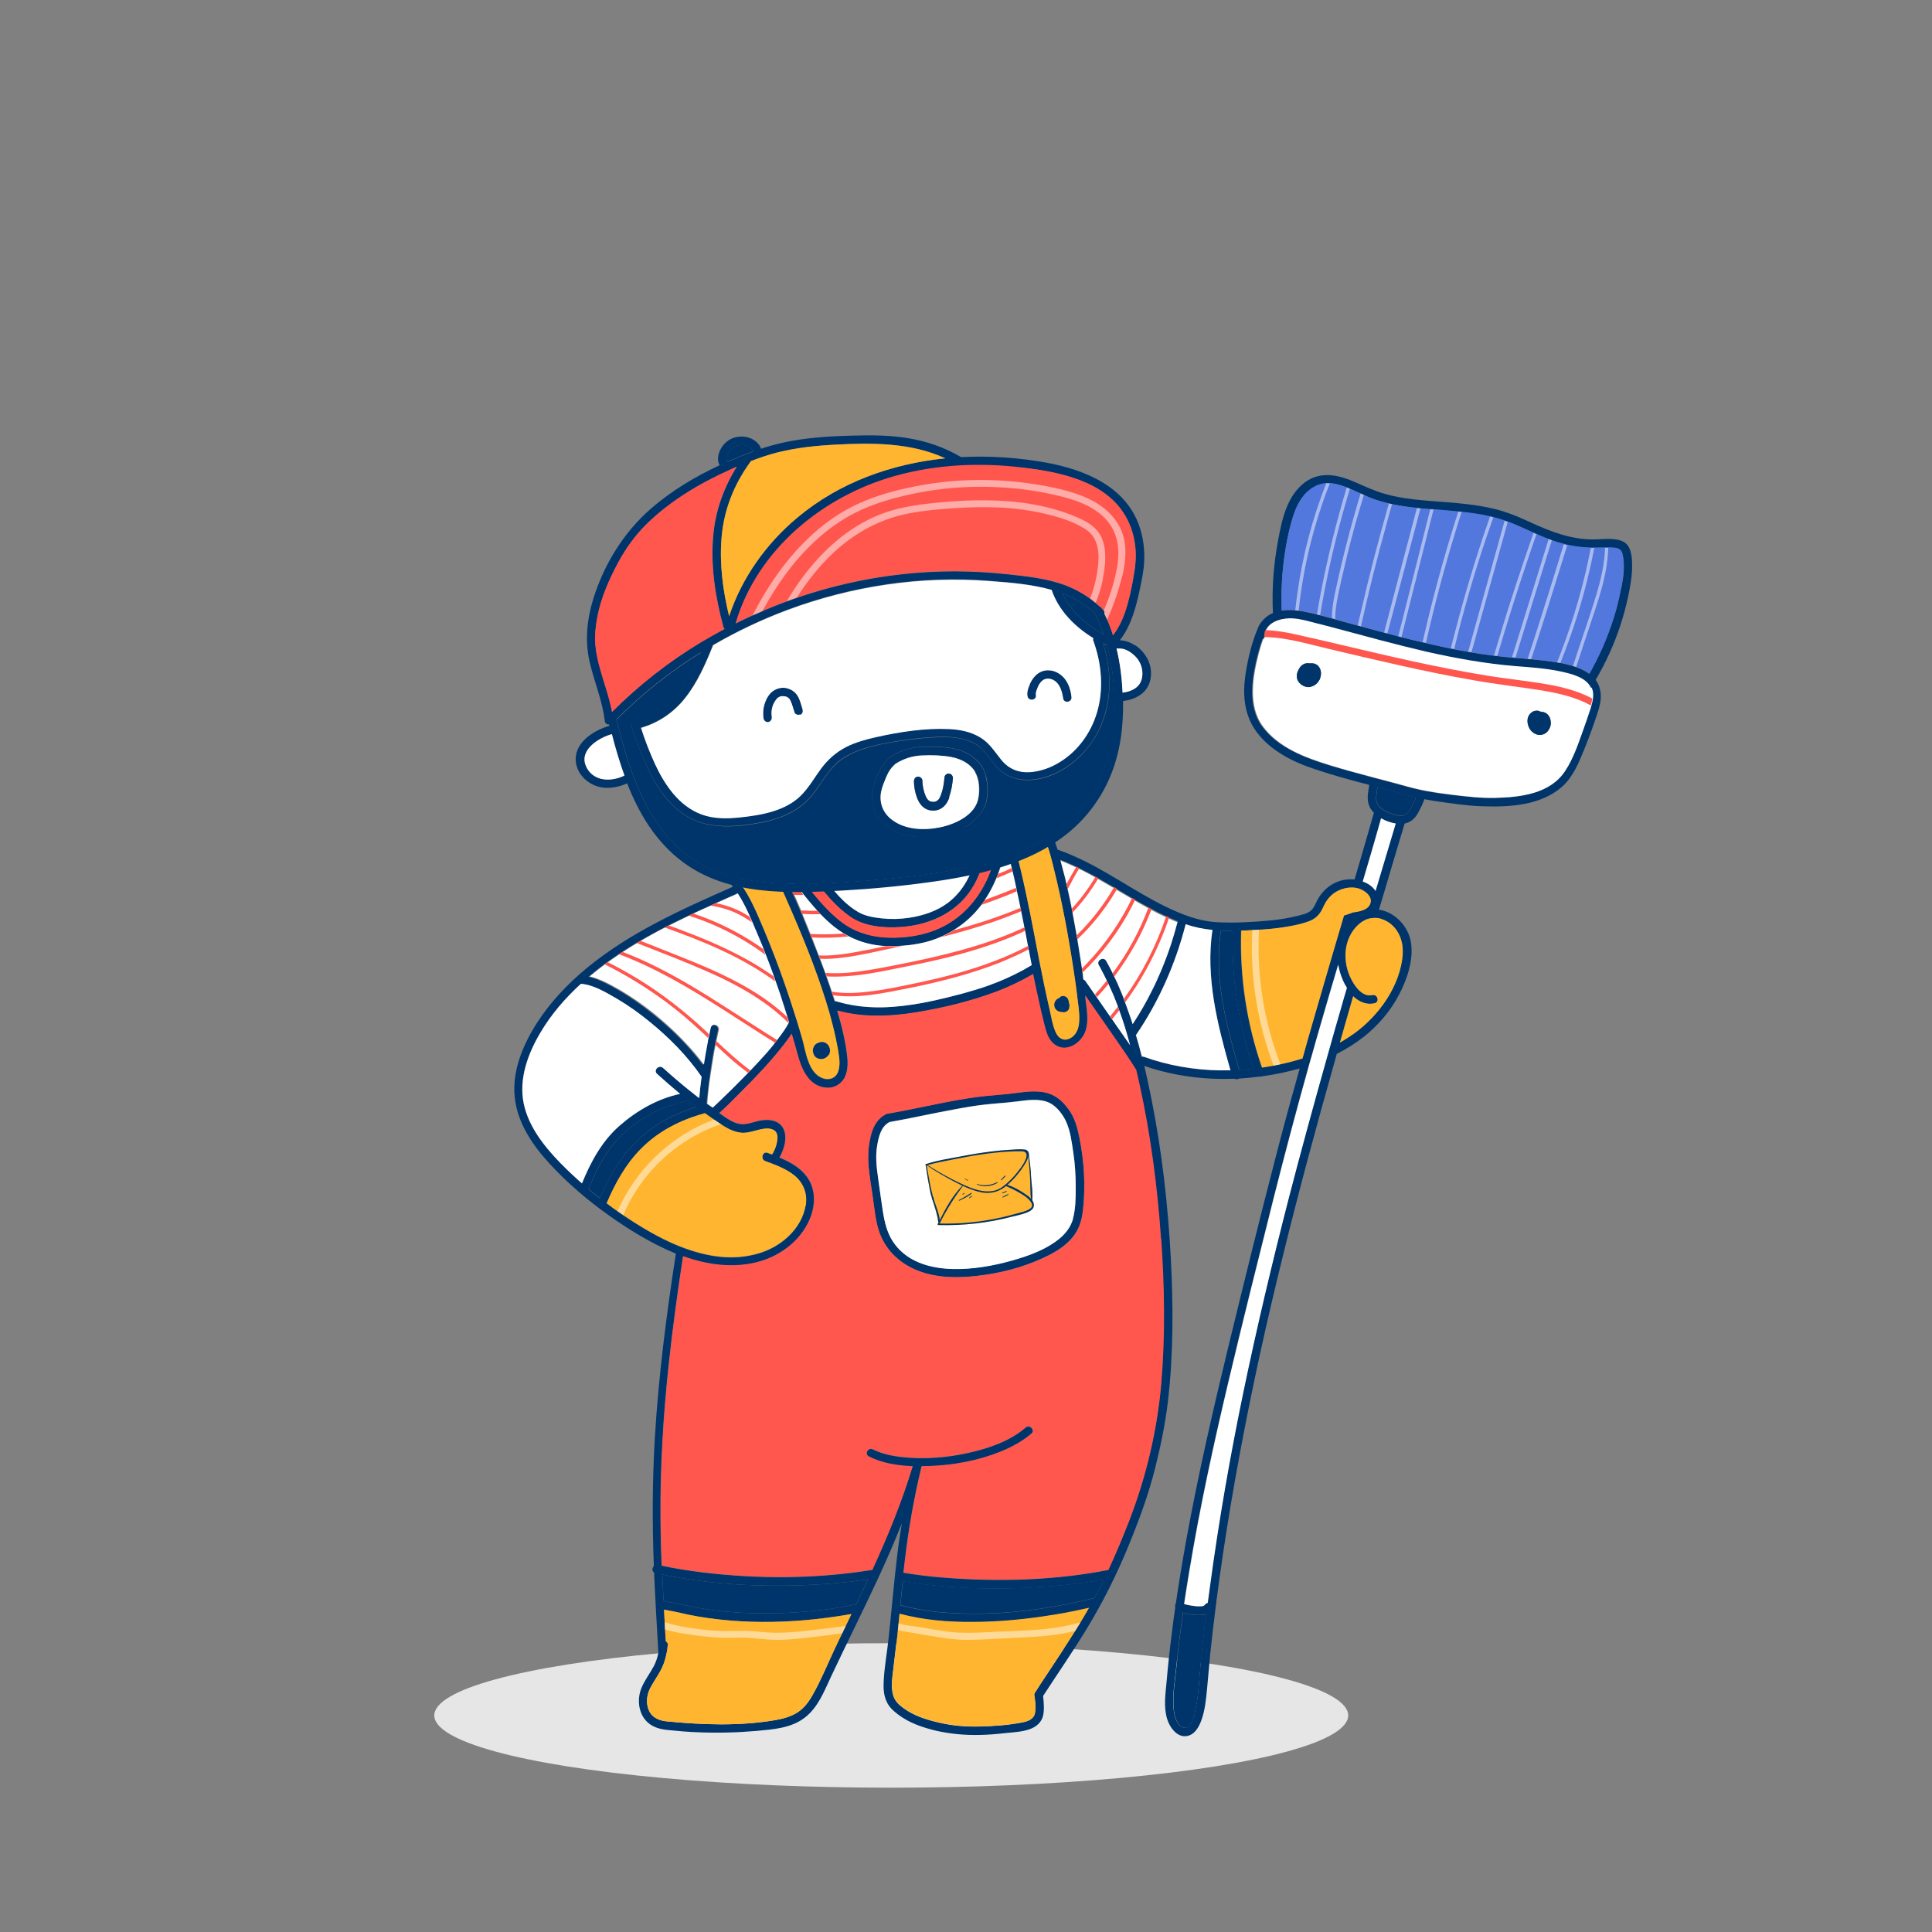 <?xml version="1.0" encoding="UTF-8"?><svg id="Layer_1" xmlns="http://www.w3.org/2000/svg" viewBox="0 0 115 115"><rect x="0" y="0" width="115" height="115" fill="#808080" stroke="none"/><defs><style>.cls-1,.cls-2{fill:#fff;}.cls-3{fill:#5277dd;}.cls-4{fill:#d1de6e;}.cls-5,.cls-2{opacity:.5;}.cls-6{fill:#FF564E;}.cls-7{fill:#ffb52f;}.cls-8{fill:#e6e6e6;}.cls-9{fill:#00356b;}</style></defs><ellipse class="cls-8" cx="53.05" cy="102.11" rx="27.2" ry="4.3"/><path class="cls-9" d="m49.41,62.5c0,.09-.02.2-.07.28-.05.08-.12.14-.19.19-.16.09-.37.1-.53,0-.04-.02-.07-.05-.1-.08-.03-.03-.06-.07-.07-.11-.04-.08-.06-.17-.06-.26,0-.09.03-.18.07-.25.02-.04.05-.07.08-.1.03-.03.07-.06.11-.08.01,0,.02,0,.03,0,.01,0,.02-.02.03-.02.11-.05.22-.07.34-.04.03,0,.05.02.07.03.02.01.04.02.06.03.05.03.09.07.13.12.04.05.06.1.08.16.02.05.02.1.03.15Z"/><path class="cls-9" d="m63.65,59.92s0,.03,0,.05c0,.02,0,.04-.01.06-.02.06-.04.09-.08.13,0,0,0,0-.01,0-.02.02-.04.04-.06.05-.09.05-.2.06-.29.03-.08,0-.16-.02-.24-.06-.07-.04-.12-.1-.16-.16-.02-.03-.03-.07-.04-.11,0-.04-.01-.07-.01-.11,0-.08.03-.16.07-.22.04-.06.1-.13.17-.15.01,0,.03-.01.04-.02.03-.03.06-.05.09-.08.12-.08.29-.05.39.05.06.06.09.14.11.22,0,.04.01.08.01.12,0,.01.01.02.02.03.02.06.02.12,0,.18Z"/><path class="cls-9" d="m64.25,67.73c-.13-.63-.27-1.2-.66-1.72-.37-.5-.81-.88-1.44-1-.76-.14-1.52.04-2.27.11-.78.07-1.56.13-2.34.26-1.59.26-3.16.65-4.75.91-.05,0-.1.03-.12.06-.48.25-.72.73-.84,1.24-.15.58-.18,1.15-.14,1.75.05.63.16,1.25.25,1.88.1.66.15,1.34.35,1.98.36,1.16,1.23,1.99,2.34,2.43,1.26.5,2.69.44,4,.25,1.32-.19,2.65-.58,3.84-1.19.5-.26.99-.58,1.35-1.02.41-.48.58-1.04.64-1.66.16-1.42.07-2.88-.21-4.29Zm-.38,4.81c-.14.51-.47.92-.88,1.24-.91.71-2.12,1.09-3.22,1.37-2.08.52-5.23.82-6.61-1.24-.36-.54-.51-1.18-.61-1.82-.1-.66-.19-1.32-.28-1.97-.09-.63-.17-1.29-.06-1.92.09-.53.22-1.15.74-1.42,1.27-.22,2.53-.51,3.8-.74.63-.12,1.26-.23,1.89-.3.62-.07,1.24-.1,1.86-.18.62-.08,1.36-.2,1.95.07.44.2.83.72,1.02,1.15.25.56.33,1.24.42,1.85.1.66.14,1.34.14,2.01,0,.63,0,1.3-.17,1.91Z"/><path class="cls-9" d="m97.15,33.66c0-.47-.04-1.18-.53-1.42-.53-.26-1.25-.13-1.82-.13-1.31-.01-2.48-.46-3.66-1-.56-.26-1.13-.51-1.72-.69-.56-.17-1.13-.28-1.71-.36-1.19-.17-2.4-.2-3.59-.34-.59-.07-1.17-.17-1.75-.34-.58-.17-1.11-.42-1.66-.66-1.01-.45-2.1-.71-3.05,0-1.07.81-1.36,2.24-1.59,3.48-.26,1.41-.37,2.85-.3,4.29-.22.09-.42.23-.59.42-.17.18-.29.38-.35.6,0,.01-.01.02-.02.03-.32.81-.52,1.65-.66,2.51-.13.85-.15,1.67.12,2.5.49,1.53,2.04,2.52,3.48,3.05,1.23.45,2.49.79,3.75,1.12,0,.05-.02.11-.02.16-.04.25-.09.5-.06.75.03.3.16.55.36.75-.38,1.33-.76,2.65-1.15,3.97-.19-.02-.37-.01-.55.01-.82.13-1.43.67-1.76,1.41-.1.21-.2.4-.41.52-.21.12-.46.17-.69.23-.53.13-1.08.22-1.62.27-1.06.1-2.15.16-3.21.1-1.07-.07-2.08-.47-3.04-.94-1.85-.91-3.51-2.15-5.4-2.98-.33-.15-.67-.28-1-.4-.13-.41-.28-.81-.47-1.19-.23-.47-.55-.94-1.02-1.19-.43-.23-1-.28-1.41.02-.25.18-.43.46-.46.76-.02.02-.03.04-.04.06-1.68.14-3.37.28-4.99.73-1.67.46-3.18,1.35-4.85,1.8-.96.26-1.94.41-2.93.45-.06,0-.1.03-.13.06-.48-.77-1.16-1.45-2.14-1.31-.96.14-1.38,1.26-.89,2.03-.02,0-.04,0-.06.02-3.01,1.33-6.07,2.7-8.63,4.81-1.14.94-2.17,2.03-2.97,3.27-.83,1.3-1.49,2.86-1.32,4.43.16,1.52,1.05,2.83,2.06,3.93,1.06,1.16,2.27,2.19,3.55,3.1,1.24.88,2.57,1.69,3.98,2.27-.56,3.63-1.03,7.28-1.25,10.94-.15,2.55-.16,5.11-.06,7.66-.11.11-.12.3.02.39,0,.06,0,.12,0,.18.07,1.53.16,3.06.25,4.58,0,0,0,.01,0,.02-.06.28-.14.54-.28.8-.22.41-.51.79-.7,1.22-.36.79-.19,1.87.62,2.31.32.17.61.23.96.26.58.06,1.16.11,1.75.13,1.17.05,2.34.02,3.5-.08.97-.09,2.04-.16,2.85-.78.81-.61,1.18-1.61,1.6-2.5.92-1.96,1.89-3.88,2.8-5.85.49-1.06.96-2.13,1.39-3.22-.1.62-.2,1.25-.27,1.87-.2,1.63-.33,3.26-.51,4.9-.09.88-.26,1.76-.3,2.64-.02.41,0,.83.18,1.2.14.32.39.54.66.75.67.51,1.43.77,2.24.97.87.2,1.75.28,2.64.26.51-.01,1.01-.05,1.52-.11.49-.05,1.03-.07,1.5-.25.36-.14.66-.4.75-.79.08-.38.04-.78,0-1.17.87-1.34,1.78-2.65,2.61-4.02.94-1.55,1.76-3.18,2.45-4.86.63-1.53,1.21-3.08,1.61-4.69.33-1.31.6-2.62.76-3.97.33-2.83.32-5.71.17-8.55-.17-3.13-.52-6.26-1.13-9.34-.04-.18-.07-.36-.11-.54-.1-.5-.21-1-.33-1.5,0-.01,0-.02,0-.03,1.72.59,3.54.83,5.35.76h0c.09.05.21.04.29-.01.38-.02.76-.06,1.14-.11.01,0,.02,0,.03,0,.06,0,.11,0,.16-.02,0,0,0,0,0,0,.76-.1,1.52-.26,2.27-.47-.5,1.79-.99,3.57-1.45,5.37-.97,3.73-1.89,7.48-2.8,11.22-.92,3.79-1.79,7.6-2.49,11.43-.23,1.27-.44,2.54-.63,3.82-.04.07-.06.15-.03.22h0c-.08.55-.16,1.1-.22,1.65-.12.93-.22,1.87-.3,2.8-.07.72-.18,1.49.03,2.2.15.5.6,1.15,1.21,1.02.46-.1.7-.56.84-.96.21-.59.27-1.23.33-1.85.07-.7.12-1.4.19-2.09.42-3.97,1.02-7.93,1.75-11.85.73-3.94,1.59-7.84,2.55-11.73.96-3.91,2.01-7.8,3.11-11.68.04-.15.08-.29.12-.44.58-.29,1.13-.64,1.64-1.04.84-.67,1.56-1.52,2.06-2.47.49-.93.89-2.1.71-3.16-.16-.91-.91-1.73-1.83-1.9-.02,0-.05,0-.07-.01.25-.83.5-1.66.74-2.49.26-.88.53-1.76.79-2.64.34-.07.6-.28.78-.6.15-.27.29-.55.4-.85.21.04.41.08.62.11.92.13,1.85.28,2.78.31,1.62.06,3.51-.03,4.79-1.16.66-.59.99-1.42,1.32-2.22.19-.46.36-.93.53-1.4.15-.45.33-.9.42-1.36.1-.53,0-1.01-.27-1.38.6-1.02,1.09-2.09,1.46-3.21.19-.58.35-1.17.48-1.78.12-.59.24-1.21.23-1.82Zm-29.11,20.16c.66.38,1.34.73,2.05,1.01,0,0,0,0,.01,0-.57,2.22-1.48,4.3-2.68,6.13-.04-.12-.07-.23-.11-.34-.04-.11-.08-.23-.12-.34-.28-.81-.61-1.61-.98-2.38-.12-.24-.24-.48-.38-.71-.16-.28-.6-.04-.44.25.84,1.48,1.41,3.1,1.87,4.75-.15-.22-.3-.43-.45-.64-.74-1.06-1.47-2.12-2.21-3.18-.03-.05-.08-.08-.12-.09-.01-.1-.03-.2-.04-.3-.33-2.28-.73-4.58-1.33-6.81,1.75.69,3.3,1.74,4.93,2.66Zm-7.42-5.32c.45-.05.85.26,1.1.6.27.38.47.81.63,1.26.07.2.13.39.18.59.07.23.12.47.18.7.5,2.01.88,4.05,1.19,6.1.07.5.14,1.01.21,1.51.06.5.16,1.01.12,1.51-.03.42-.19.84-.59,1.02-.38.16-.67-.05-.82-.4-.18-.41-.25-.89-.35-1.33-.11-.48-.22-.96-.32-1.45-.21-1-.4-2-.59-3-.33-1.72-.68-3.44-1.13-5.13-.05-.18-.1-.36-.15-.54-.05-.18-.11-.37-.16-.55,0-.04,0-.08-.01-.13-.15-.37.13-.75.51-.79Zm-8.92,2.77c.81-.34,1.6-.72,2.44-.98.82-.26,1.67-.44,2.52-.56.55-.08,1.1-.14,1.66-.19,0,.14-.02.29-.04.43h0c-.13.08-.15.28-.05.39-.21,1.3-.73,2.57-1.8,3.38-.67.51-1.52.78-2.34.9-.54.08-1.09.09-1.62.03-.44-.05-.95-.13-1.34-.35-.87-.49-1.58-1.35-2.15-2.18.94-.19,1.85-.48,2.74-.85Zm-3.28.95c.58.88,1.3,1.73,2.17,2.34.84.59,2.02.69,3.01.62,1.8-.12,3.5-.92,4.39-2.54.38-.69.6-1.45.73-2.23.03-.17.05-.34.07-.51.02-.14.03-.28.04-.42h0c.17-.03.35-.04.52-.06,0,.16,0,.32,0,.48,0,.17-.02.34-.04.51-.23,1.85-1.29,3.65-2.89,4.58-.98.57-2.05.8-3.18.82-1.13.02-2.21-.23-3.12-.91-.94-.71-1.68-1.66-2.4-2.59.24-.03.48-.06.72-.1Zm-1.24.15c0,.05.01.11.06.16.73.94,1.47,1.9,2.4,2.65.93.75,2.05,1.12,3.24,1.14,1.2.02,2.37-.16,3.44-.71,1.03-.52,1.84-1.29,2.44-2.27.53-.88.9-1.87,1.03-2.9.03,0,.06,0,.09,0,.49,1.81.86,3.65,1.22,5.5.1.5.19,1.01.29,1.51-.64.39-1.32.72-2.01,1-.7.28-1.41.5-2.14.7-1.54.41-3.15.78-4.75.81-.94.02-1.87-.09-2.77-.36-.02,0-.03,0-.05,0h0s-.02-.06-.03-.08c-.36-1.17-.79-2.31-1.25-3.44-.44-1.1-.87-2.21-1.39-3.28-.06-.13-.13-.26-.2-.39.12,0,.25-.01.37-.02Zm-3.19-.75c.22-.39.7-.45,1.09-.32.92.3,1.38,1.47,1.74,2.28.86,1.95,1.68,3.93,2.32,5.97.32,1.01.58,2.04.76,3.09.06.37.12.8-.01,1.16-.14.39-.53.53-.91.4-.89-.32-1.01-1.59-1.23-2.36-.09-.3-.18-.61-.27-.91-.05-.16-.09-.31-.15-.47-.18-.58-.37-1.16-.57-1.73-.39-1.14-.83-2.27-1.29-3.38-.4-.94-.77-1.87-1.37-2.7,0,0,0,0,0,0,0-.02-.02-.03-.03-.05-.23-.26-.24-.66-.07-.96Zm-1.29,2.09c.36-.16.72-.32,1.07-.48.03-.02.06-.04.08-.06,0,0,0,0,0,0,.5.77.84,1.61,1.19,2.45.49,1.16.93,2.34,1.33,3.53.19.57.38,1.15.55,1.72-.17.33-.39.64-.61.93-.37.49-.77.95-1.19,1.4-.75.82-1.54,1.61-2.35,2.37-.13.12-.25.24-.38.36-.11-.08-.22-.15-.33-.23,0,0,0,0,0,0,.04-.54.1-1.07.18-1.6.01-.03.01-.05.01-.08.12-.91.28-1.8.48-2.69.07-.32-.41-.46-.48-.14-.16.73-.3,1.46-.42,2.19-.85-1.14-1.87-2.14-2.98-3.03-.64-.51-1.31-.99-2.02-1.4-.56-.32-1.16-.66-1.8-.81,2.26-1.92,4.96-3.22,7.65-4.42Zm-9.32,15.55c-.97-1-1.91-2.16-2.21-3.56-.31-1.48.25-2.99,1-4.25.64-1.08,1.47-2.04,2.4-2.89.76.06,1.48.51,2.13.88.68.4,1.34.87,1.95,1.37,1.17.95,2.25,2.04,3.11,3.29-.06.42-.1.84-.14,1.26-.1-.07-.2-.14-.29-.22-.64-.5-1.26-1.03-1.86-1.57-.24-.22-.6.13-.36.35.44.4.9.8,1.37,1.19-1.35.29-2.6,1.01-3.63,1.92-1.03.91-1.7,2.15-2.21,3.41-.43-.38-.85-.77-1.25-1.18Zm1.65,1.53c.49-1.25,1.14-2.5,2.16-3.39,1.07-.94,2.37-1.64,3.79-1.87.15.12.31.24.46.36-1.06.33-2.07.81-2.94,1.51-.86.68-1.56,1.55-2.1,2.5-.26.46-.49.93-.7,1.42-.23-.17-.45-.35-.67-.53Zm1.74,1.32c-.22-.15-.44-.32-.66-.48.5-1.18,1.13-2.32,2.03-3.23,1.05-1.07,2.38-1.74,3.82-2.13.36.26.73.51,1.1.75.35.22.73.39,1.15.41.45,0,.86-.2,1.3-.25.37-.04.75.06.76.5,0,.37-.13.73-.32,1.04-.09-.03-.18-.07-.27-.1-.3-.11-.44.38-.14.49.6.22,1.23.45,1.73.85.56.45.8,1.11.68,1.82-.24,1.38-1.45,2.43-2.74,2.82-1.55.48-3.14.22-4.64-.36-.02-.01-.04-.02-.06-.02-1.35-.53-2.62-1.33-3.74-2.1Zm12.88,26.11c-.42.89-.79,1.81-1.28,2.67-.23.41-.52.8-.92,1.05-.4.25-.86.37-1.32.45-2.12.36-4.32.28-6.45.07-.36-.03-.78-.18-.98-.51-.27-.44-.23-1.01,0-1.46.22-.42.51-.8.71-1.23.2-.43.29-.87.34-1.34.01-.11-.04-.18-.12-.22-.04-.63-.08-1.26-.11-1.89.17.04.35.07.52.1.31.06.61.13.92.2.82.17,1.66.28,2.49.35,1.68.14,3.38.1,5.06-.08.73-.08,1.45-.18,2.17-.31-.35.72-.7,1.44-1.04,2.16Zm1.31-2.72c-1.51.31-3.06.48-4.6.52-1.67.05-3.36-.04-5-.35-.36-.07-.72-.16-1.08-.23-.26-.05-.53-.08-.78-.16-.03-.52-.05-1.04-.08-1.56,3.2.67,6.54.79,9.79.56.83-.06,1.64-.15,2.46-.27-.23.5-.47,1-.71,1.5Zm13.85.22c-.78,1.38-1.67,2.69-2.54,4.01-.23.34-.45.68-.67,1.03-.05.07-.05.14-.03.2,0,0,0,0,0,0,.05.33.09.69.03,1.02-.07.35-.41.48-.72.54-.84.17-1.74.23-2.59.25-.82.02-1.63-.05-2.43-.24-.76-.18-1.46-.4-2.09-.86-.27-.2-.5-.41-.6-.74-.11-.37-.09-.77-.05-1.15.09-.82.2-1.63.29-2.44.04-.42.09-.85.13-1.27,1.4.38,2.87.5,4.32.49,1.65,0,3.31-.17,4.94-.44.68-.11,1.35-.25,2.02-.4,0,0,0,0,0,.01Zm.89-1.69c-.18.36-.36.73-.55,1.09-3.01.75-6.2,1.14-9.3.84-.76-.07-1.52-.21-2.26-.41.05-.47.09-.94.14-1.42,3.19.52,6.5.54,9.71.21.76-.08,1.52-.18,2.27-.32t0,0Zm3.4-20.29c.2,2.89.24,5.8,0,8.69-.24,2.77-.89,5.51-1.9,8.1-.38.99-.79,1.97-1.24,2.93,0,0-.01,0-.02,0-3.19.62-6.54.71-9.78.45-.8-.06-1.6-.16-2.39-.29.03-.26.06-.52.09-.78.22-1.87.55-3.72.99-5.55.15,0,.31,0,.46-.01,1.44-.05,2.9-.32,4.24-.86.66-.27,1.3-.61,1.84-1.08.24-.21-.11-.57-.35-.36-.95.82-2.22,1.24-3.42,1.51-1.3.29-2.66.39-3.98.24-.57-.07-1.16-.19-1.68-.45-.29-.15-.55.29-.26.43.79.41,1.71.55,2.61.58-.64,2.12-1.48,4.17-2.4,6.17-.02,0-.04,0-.06,0-3.29.53-6.72.54-10.03.14-.82-.1-1.63-.23-2.44-.4-.04-.94-.06-1.89-.07-2.83-.02-3.02.16-6.04.48-9.05.23-2.18.53-4.36.86-6.53,1.44.52,3.03.74,4.52.32,1.38-.39,2.63-1.38,3.11-2.76.24-.68.24-1.47-.13-2.11-.34-.59-.94-.97-1.54-1.24-.07-.03-.14-.06-.22-.09.28-.5.48-1.15.26-1.67-.25-.59-.95-.64-1.49-.52-.38.09-.76.25-1.16.18-.37-.07-.69-.29-.99-.5-.07-.05-.13-.1-.2-.14.44-.39.86-.82,1.27-1.24.9-.89,1.78-1.82,2.56-2.82.16-.21.32-.43.47-.65.12.4.23.79.34,1.19.24.9.66,1.95,1.74,2.02.43.03.85-.2,1.06-.58.2-.37.22-.82.18-1.24-.1-.93-.33-1.87-.6-2.77.75.2,1.51.29,2.27.3.83.01,1.66-.07,2.48-.21,1.58-.27,3.18-.65,4.68-1.21.77-.29,1.51-.64,2.22-1.06t0,0c.09.45.18.89.28,1.34.12.56.25,1.12.39,1.67.1.41.22.85.55,1.14.72.61,1.68-.04,1.92-.8.16-.53.09-1.09.02-1.62-.02-.15-.04-.29-.05-.44.59.84,1.17,1.69,1.76,2.53.43.62.86,1.24,1.26,1.88.07.3.14.61.21.91.66,3.01,1.05,6.08,1.27,9.16Zm3.56-10.02c-1.56-.02-3.11-.28-4.58-.81-.04-.01-.08-.02-.12-.01-.11-.43-.22-.85-.35-1.28,1.34-1.96,2.34-4.19,2.96-6.6.01,0,.02,0,.03.01.51.18,1.03.28,1.56.33h0c-.42,2.83.3,5.64,1.07,8.35-.2,0-.39,0-.58,0Zm1.1-.03c-.77-2.68-1.53-5.49-1.09-8.29.23,0,.46.01.7,0-.08,2.79.33,5.58,1.24,8.21-.28.03-.56.06-.84.07Zm1.35-.14c-.91-2.62-1.33-5.38-1.24-8.16.89-.03,1.79-.07,2.67-.22.47-.08.96-.17,1.41-.35.38-.15.62-.41.79-.79.18-.4.4-.72.79-.95.28-.16.62-.26.95-.25.09,0,.19.01.28.03.07.01.14.04.22.07.35.15.71.47.58.85-.13.37-.64.46-.98.51-.01,0-.02,0-.03,0-.04,0-.07.02-.1.04l-.45.15h0c-.4,1.35-.8,2.7-1.19,4.05-.43,1.49-.87,2.97-1.28,4.46-.79.25-1.6.42-2.4.54Zm5.34-8.82s0,0,0,0c0,0,0,0,0,0h0Zm-9.05,45.01c-.05.62-.09,1.25-.22,1.87-.07.35-.17,1.05-.56,1.21-.22.09-.44-.14-.54-.31-.16-.26-.21-.58-.23-.88-.06-.81.09-1.66.17-2.46.11-1.06.24-2.12.39-3.18.02,0,.04.01.06.02.22.06.44.09.66.11.22.02.46.02.66-.06-.15,1.22-.29,2.45-.39,3.68Zm7.73-37.36c-.06.21-.12.43-.18.64-.78,2.77-1.54,5.54-2.26,8.32-.98,3.81-1.89,7.64-2.69,11.49-.79,3.81-1.46,7.64-1.98,11.49-.05.37-.1.73-.15,1.1-.07.01-.13.06-.18.12h0s-.01.02-.02.02c0,0-.03.02-.04.03h0s-.05.02-.06.02c-.02,0-.05,0-.07.01-.01,0-.02,0-.02,0h0s-.02,0-.03,0c-.03,0-.06,0-.1,0-.07,0-.15,0-.22-.01-.15-.02-.3-.04-.45-.07-.07-.02-.14-.04-.21-.06.1-.65.2-1.3.31-1.95.62-3.76,1.43-7.49,2.31-11.2.87-3.68,1.79-7.34,2.71-11.01.67-2.65,1.37-5.29,2.11-7.93.06-.2.11-.4.17-.59.18-.65.37-1.31.56-1.96.33-1.14.66-2.28,1-3.41.05.33.15.64.28.94.06.14.14.29.23.43-.12.39-.23.78-.34,1.17-.23.79-.46,1.59-.68,2.38Zm3.1-7.67c.9.29,1.33,1.2,1.26,2.09-.15,1.88-1.4,3.64-2.9,4.72-.27.19-.55.37-.84.54.26-.92.53-1.84.79-2.76.34.33.78.53,1.27.42.32-.07.19-.56-.13-.49-.4.09-.73-.17-.98-.5-.14-.18-.25-.39-.33-.56,0-.01-.01-.03-.02-.04-.32-.72-.37-1.6-.05-2.32.21-.48.59-.91,1.05-1.09.17-.06.36-.09.55-.08.1,0,.21.02.32.06Zm-.36-1.68c-.18-.27-.45-.45-.76-.56.15-.5.29-.99.44-1.49.22-.76.44-1.51.65-2.27.26.15.56.26.87.31-.4,1.34-.8,2.67-1.2,4.01Zm2.06-4.84c-.11.19-.24.33-.47.36-.21.02-.42-.03-.61-.1-.2-.07-.44-.17-.62-.31-.13-.1-.24-.23-.29-.4-.07-.24,0-.51.03-.75,0-.04.01-.09.02-.13.21.06.43.11.64.17.56.15,1.1.31,1.66.44-.1.25-.22.49-.35.72Zm10.69-5.98c-.13.43-.28.86-.44,1.28-.29.81-.58,1.67-1.05,2.39-.91,1.39-2.66,1.58-4.17,1.62-.85.02-1.68-.08-2.53-.18-.5-.06-1-.13-1.49-.22-.17-.03-.33-.06-.5-.1-.23-.05-.46-.11-.69-.17-.57-.16-1.14-.31-1.71-.46-.16-.04-.32-.09-.49-.13-.81-.22-1.62-.44-2.42-.68-1.47-.46-3.04-1.03-4-2.31-.92-1.24-.6-3.01-.24-4.39.07-.27.16-.54.25-.8.06-.04.11-.1.11-.19,0-.06.01-.11.02-.16,0,0,0-.01,0-.02,0-.01,0-.03,0-.04.19-.66,1.03-.87,1.65-.82.45.03.89.16,1.32.27.44.11.88.23,1.31.34,1.75.46,3.49.95,5.26,1.36,1.77.41,3.55.72,5.35.87.9.08,1.81.13,2.7.32.62.14,1.49.33,1.79.96.19.4.06.87-.07,1.27Zm1.88-7.26c-.11.62-.26,1.23-.45,1.83-.36,1.16-.85,2.27-1.45,3.33-.07-.05-.15-.1-.23-.15-.74-.41-1.65-.54-2.48-.64-.97-.12-1.95-.16-2.92-.28-.98-.12-1.96-.29-2.93-.5-1.93-.4-3.83-.93-5.73-1.44-.94-.25-1.89-.55-2.84-.72-.39-.07-.8-.09-1.18-.03-.04-1.16.02-2.33.2-3.48.09-.58.2-1.15.36-1.72.14-.53.32-1.05.64-1.5.29-.41.71-.74,1.2-.85.55-.12,1.11.06,1.61.27.5.21.99.46,1.5.65.51.18,1.04.3,1.57.39,2.21.37,4.5.2,6.62,1.04,1.08.43,2.1,1.02,3.24,1.28.58.13,1.18.2,1.78.19.3,0,.59-.02.88,0,.29.02.59.02.68.34.17.65.07,1.35-.05,2Z"/><path class="cls-9" d="m51.67,94c-.23.5-.47,1-.71,1.5-1.51.31-3.06.48-4.6.52-1.67.05-3.36-.04-5-.35-.36-.07-.72-.16-1.08-.23-.26-.05-.53-.08-.78-.16-.03-.52-.05-1.04-.08-1.56,3.2.67,6.54.79,9.79.56.83-.06,1.64-.15,2.46-.27Z"/><path class="cls-7" d="m50.69,96.06c-.12.24-.23.48-.35.73-.07.15-.14.29-.21.44-.16.33-.32.66-.48.99-.42.89-.79,1.81-1.28,2.67-.23.41-.52.8-.92,1.05-.4.25-.86.37-1.32.45-2.12.36-4.32.28-6.45.07-.36-.03-.78-.18-.98-.51-.27-.44-.23-1.01,0-1.46.22-.42.51-.8.71-1.23.2-.43.29-.87.34-1.34.01-.11-.04-.18-.12-.22-.02-.23-.03-.47-.04-.7-.01-.14-.02-.28-.02-.43-.02-.25-.03-.51-.04-.76.17.04.35.07.52.1.31.06.61.13.92.2.82.17,1.66.28,2.49.35,1.68.14,3.38.1,5.06-.08.73-.08,1.45-.18,2.17-.31Z"/><path class="cls-9" d="m71.8,96.07c-.15,1.22-.29,2.45-.39,3.68-.05.62-.09,1.25-.22,1.87-.07.35-.17,1.05-.56,1.21-.22.09-.44-.14-.54-.31-.16-.26-.21-.58-.23-.88-.06-.81.09-1.66.17-2.46.11-1.06.24-2.12.39-3.18.02,0,.04.01.06.02.22.06.44.09.66.11.22.02.46.02.66-.06Z"/><path class="cls-7" d="m64.82,95.7s0,0,0,.01c-.17.29-.34.59-.52.88l-.3.49c-.56.89-1.14,1.76-1.72,2.64-.23.34-.45.68-.67,1.03-.05.07-.05.14-.03.2,0,0,0,0,0,0,.05.33.09.69.03,1.02-.07.35-.41.48-.72.54-.84.17-1.74.23-2.59.25-.82.02-1.63-.05-2.43-.24-.76-.18-1.46-.4-2.09-.86-.27-.2-.5-.41-.6-.74-.11-.37-.09-.77-.05-1.15.09-.82.2-1.63.29-2.44,0-.09.02-.19.03-.29.01-.13.03-.27.04-.4.02-.2.04-.39.06-.59,1.4.38,2.87.5,4.32.49,1.65,0,3.31-.17,4.94-.44.68-.11,1.35-.25,2.02-.4Z"/><path class="cls-9" d="m65.71,94.02s0,0,0,0c-.18.36-.36.73-.55,1.09-3.01.75-6.2,1.14-9.3.84-.76-.07-1.52-.21-2.26-.41.05-.47.09-.94.14-1.42,3.19.52,6.5.54,9.71.21.76-.08,1.52-.18,2.27-.32Z"/><path class="cls-3" d="m96.51,34.94c-.11.62-.26,1.23-.45,1.83-.36,1.16-.85,2.27-1.45,3.33-.07-.05-.15-.1-.23-.15-.18-.1-.37-.18-.56-.25-.06-.02-.13-.04-.19-.06-.24-.08-.49-.13-.74-.18-.07-.01-.13-.03-.2-.03-.26-.04-.53-.08-.78-.11-.25-.03-.5-.06-.74-.08-.07,0-.14-.01-.21-.02-.24-.02-.49-.04-.73-.06-.07,0-.14-.01-.21-.02-.29-.03-.59-.05-.88-.09-.05,0-.1-.01-.15-.02-.02,0-.03,0-.05,0-.44-.05-.89-.12-1.33-.2l-.2-.03c-.28-.05-.55-.1-.83-.15-.07-.01-.13-.03-.2-.04-.11-.02-.22-.04-.33-.07-.39-.08-.78-.17-1.17-.26-.07-.01-.13-.03-.2-.04-.42-.1-.84-.2-1.25-.31-.06-.02-.13-.03-.19-.05-.21-.05-.43-.11-.65-.17-.06-.02-.13-.03-.19-.05-.46-.12-.91-.24-1.37-.37-.06-.02-.13-.03-.19-.05-.17-.04-.35-.09-.52-.14-.27-.07-.54-.15-.82-.23-.07-.02-.13-.04-.2-.06-.23-.06-.47-.13-.7-.19-.06-.02-.13-.03-.19-.05-.31-.08-.62-.15-.93-.2-.05,0-.1-.02-.16-.03-.07,0-.13-.02-.2-.02-.28-.03-.56-.02-.83.02-.04-1.16.02-2.33.2-3.48.09-.58.2-1.15.36-1.72.14-.53.32-1.05.64-1.5.29-.41.71-.74,1.2-.85.09-.02.18-.03.27-.03.07,0,.15,0,.22,0,.34.02.68.13,1,.26.04.01.08.03.12.05.02.01.05.02.07.03.22.09.43.19.64.29.06.03.12.05.18.08.2.09.39.17.6.24.29.1.59.19.89.26.06.01.13.03.19.04.16.03.32.06.49.09.33.05.66.1.99.13.07,0,.13.02.2.02.19.02.38.04.58.05.07,0,.14,0,.21.01.49.04.98.08,1.46.13.07,0,.14.01.21.02.57.06,1.13.14,1.69.27.07.01.13.03.2.05h0c.23.06.45.12.67.2h0c.06.02.13.04.19.07.07.03.14.05.22.08.44.18.87.38,1.3.57.06.03.12.06.18.08.24.11.48.21.72.3.06.02.13.05.19.07.24.09.48.16.73.22.04.01.07.02.11.03l.08.02c.46.1.93.16,1.4.17.07,0,.14,0,.21,0,.03,0,.06,0,.09,0,.18,0,.36-.01.54-.01.07,0,.13,0,.2,0,.05,0,.1,0,.15,0,.29.02.59.02.68.34.17.65.07,1.35-.05,2Z"/><path class="cls-6" d="m69.11,73.74c-.21-3.07-.61-6.15-1.27-9.16-.07-.3-.13-.61-.21-.91-.4-.64-.83-1.26-1.26-1.88-.59-.84-1.17-1.69-1.76-2.53.02.15.04.29.05.44.07.54.14,1.1-.02,1.62-.24.76-1.2,1.41-1.92.8-.33-.28-.45-.73-.55-1.14-.14-.55-.27-1.11-.39-1.67-.1-.44-.19-.89-.28-1.34t0,0c-.71.42-1.45.77-2.22,1.06-1.5.56-3.1.95-4.68,1.21-.82.14-1.66.22-2.48.21-.76,0-1.52-.1-2.27-.3.27.91.5,1.84.6,2.77.04.41.03.86-.18,1.24-.21.38-.63.61-1.06.58-1.08-.07-1.5-1.12-1.74-2.02-.11-.4-.22-.8-.34-1.19-.15.23-.31.44-.47.65-.78,1-1.66,1.93-2.56,2.82-.41.41-.83.85-1.27,1.24.07.05.13.1.2.14.3.21.62.43.99.5.4.08.78-.09,1.16-.18.54-.12,1.25-.07,1.49.52.22.52.02,1.18-.26,1.67.07.03.14.06.22.09.6.27,1.2.66,1.54,1.24.37.64.36,1.43.13,2.11-.48,1.38-1.73,2.38-3.11,2.76-1.49.42-3.09.2-4.52-.32-.33,2.17-.63,4.34-.86,6.53-.32,3.01-.5,6.03-.48,9.05,0,.95.03,1.89.07,2.83.81.17,1.62.31,2.44.4,3.31.4,6.73.39,10.03-.14.02,0,.04,0,.06,0,.92-2.01,1.76-4.05,2.4-6.17-.9-.03-1.82-.18-2.61-.58-.29-.15-.03-.58.26-.43.51.26,1.11.39,1.68.45,1.32.15,2.68.05,3.98-.24,1.2-.26,2.47-.69,3.42-1.51.24-.21.6.15.35.36-.55.47-1.18.81-1.84,1.08-1.34.54-2.8.81-4.24.86-.15,0-.3.01-.46.01-.44,1.83-.77,3.68-.99,5.55-.03.26-.06.52-.09.78.79.13,1.59.22,2.39.29,3.24.26,6.58.17,9.78-.45,0,0,.01,0,.02,0,.45-.96.85-1.94,1.24-2.93,1-2.6,1.65-5.33,1.9-8.1.25-2.89.2-5.8,0-8.69Zm-4.64-1.72c-.07.62-.24,1.18-.64,1.66-.36.43-.85.76-1.35,1.02-1.19.61-2.52,1-3.84,1.19-1.31.19-2.74.24-4-.25-1.12-.44-1.98-1.27-2.34-2.43-.2-.64-.25-1.32-.35-1.98-.09-.62-.2-1.25-.25-1.88-.04-.6-.01-1.17.14-1.75.13-.51.37-.99.84-1.24.03-.03.07-.05.12-.06,1.59-.27,3.16-.66,4.75-.91.78-.13,1.55-.19,2.34-.26.76-.07,1.51-.25,2.27-.11.63.12,1.07.49,1.44,1,.39.52.53,1.09.66,1.72.28,1.4.37,2.86.21,4.29Z"/><path class="cls-1" d="m63.87,72.55c-.14.51-.47.92-.88,1.24-.91.71-2.12,1.09-3.22,1.37-2.08.52-5.23.82-6.61-1.24-.36-.54-.51-1.18-.61-1.82-.1-.66-.19-1.32-.28-1.97-.09-.63-.17-1.29-.06-1.92.09-.53.22-1.15.74-1.42,1.27-.22,2.53-.51,3.8-.74.63-.12,1.26-.23,1.89-.3.62-.07,1.24-.1,1.86-.18.62-.08,1.36-.2,1.95.07.44.2.83.72,1.02,1.15.25.56.33,1.24.42,1.85.1.66.14,1.34.14,2.01,0,.63,0,1.3-.17,1.91Z"/><path class="cls-7" d="m47.95,71.76c-.24,1.38-1.45,2.43-2.74,2.82-1.55.48-3.14.22-4.64-.36-.02-.01-.04-.02-.06-.02-1.22-.48-2.38-1.18-3.42-1.88-.11-.07-.21-.15-.32-.22,0,0-.01,0-.02-.01-.22-.15-.43-.31-.64-.47.5-1.18,1.13-2.32,2.03-3.23,1.05-1.07,2.38-1.74,3.82-2.13.18.13.36.25.54.38.14.09.28.19.42.28.05.03.1.07.15.1.35.22.73.39,1.15.41.45,0,.86-.2,1.3-.25.37-.04.75.06.76.5,0,.37-.13.73-.32,1.04-.09-.03-.18-.07-.27-.1-.3-.11-.44.38-.14.49.6.22,1.23.45,1.73.85.56.45.8,1.11.68,1.82Z"/><path class="cls-9" d="m41.45,65.88c-1.06.33-2.07.81-2.94,1.51-.86.68-1.56,1.55-2.1,2.5-.26.46-.49.93-.7,1.42-.23-.17-.45-.35-.67-.53.49-1.25,1.14-2.5,2.16-3.39,1.07-.94,2.37-1.64,3.79-1.87.15.12.31.24.46.36Z"/><path class="cls-1" d="m41.76,64.1c-.06.42-.1.84-.14,1.26-.1-.07-.2-.14-.29-.22-.64-.5-1.26-1.03-1.86-1.57-.24-.22-.6.13-.36.35.44.4.9.8,1.37,1.19-1.35.29-2.6,1.01-3.63,1.92-1.03.91-1.7,2.15-2.21,3.41-.43-.38-.85-.77-1.25-1.18-.97-1-1.91-2.16-2.21-3.56-.31-1.48.25-2.99,1-4.25.64-1.08,1.47-2.04,2.4-2.89.76.06,1.48.51,2.13.88.68.4,1.34.87,1.95,1.37,1.17.95,2.25,2.04,3.11,3.29Z"/><path class="cls-1" d="m46.95,60.88s0,.01-.01.02c-.16.31-.37.6-.58.87,0,.01-.02.02-.02.03-.03.04-.05.07-.08.1-.04.05-.08.11-.12.16-.03.04-.06.07-.08.11-.29.36-.59.7-.9,1.03-.16.17-.32.34-.48.51-.03.03-.06.06-.09.09-.02.02-.03.04-.05.05-.11.11-.21.22-.32.33-.46.47-.93.93-1.41,1.39-.13.12-.25.24-.38.36-.11-.08-.22-.15-.33-.23,0,0,0,0,0,0,.04-.54.1-1.07.18-1.6,0-.02.01-.04.01-.06v-.02c.02-.13.04-.25.06-.38.07-.48.15-.97.25-1.45,0-.04.01-.07.02-.11,0-.04.02-.08.03-.12.02-.09.04-.18.06-.28.02-.12.05-.24.08-.36.07-.32-.41-.46-.48-.14-.03.12-.06.25-.08.37,0,.03-.02.07-.02.1,0,.04-.02.08-.03.12-.02.09-.04.18-.05.28-.09.44-.16.87-.23,1.32-.36-.49-.76-.95-1.18-1.39-.14-.14-.28-.29-.42-.43-.44-.43-.9-.83-1.37-1.22-.61-.49-1.25-.94-1.92-1.34-.03-.02-.07-.04-.1-.06-.56-.32-1.16-.66-1.8-.81.04-.04.08-.07.13-.11.26-.22.52-.42.79-.62.06-.05.12-.09.18-.13.09-.06.18-.13.27-.19h0c.14-.1.27-.19.41-.28.01,0,.02-.02.04-.03.06-.04.12-.08.17-.11.28-.18.56-.36.85-.53.07-.04.15-.08.22-.13.25-.15.5-.29.76-.43.17-.1.35-.19.52-.28h0c.05-.03.11-.06.16-.08.08-.04.16-.08.24-.12h0c.39-.2.79-.39,1.18-.58.09-.04.18-.08.26-.13.32-.15.64-.3.97-.44.02,0,.04-.02.06-.03.11-.05.22-.1.33-.15.03-.02.07-.03.11-.05.05-.02.11-.05.16-.07.3-.14.61-.27.91-.4.03-.02.06-.04.08-.06,0,0,0,0,0,0,.13.2.25.4.36.61.07.14.15.28.21.42.06.12.11.23.16.35.05.11.1.23.15.34.1.24.2.48.31.73.04.1.09.21.13.31.06.14.11.27.17.41.02.04.04.09.05.14h0c.05.12.09.23.14.35.12.29.22.58.33.87.05.13.1.26.14.38,0,0,0,.01,0,.02.04.1.07.2.11.3h0c.09.25.18.5.26.74.05.15.1.31.15.47.05.14.09.27.13.4.05.17.11.34.16.51.03.11.07.23.1.34Z"/><path class="cls-7" d="m49.91,62.63c-.18-1.05-.44-2.08-.76-3.09-.64-2.03-1.46-4.02-2.32-5.97-.36-.81-.81-1.99-1.74-2.28-.4-.13-.88-.06-1.09.32-.17.3-.15.7.07.96.01.01.02.03.03.05,0,0,0,0,0,0,.6.84.97,1.76,1.37,2.7.47,1.11.9,2.24,1.29,3.38.2.58.39,1.15.57,1.73.05.16.1.31.15.47.09.3.18.61.27.91.22.78.35,2.05,1.23,2.36.38.14.77,0,.91-.4.13-.37.08-.79.01-1.16Zm-.58.15c-.05.08-.12.14-.19.19-.16.09-.37.1-.53,0-.04-.02-.07-.05-.1-.08-.03-.03-.06-.07-.07-.11-.04-.08-.06-.17-.06-.26,0-.09.03-.18.07-.25.02-.04.05-.07.08-.1.03-.03.07-.06.11-.08.01,0,.02,0,.03,0,.01,0,.02-.02.03-.02.11-.05.22-.07.34-.04.03,0,.05.02.07.03.02.01.04.02.06.03.05.03.09.07.13.12.04.05.06.1.08.16.02.05.02.1.03.15,0,.09-.02.2-.07.28Z"/><path class="cls-1" d="m58.32,49.53c0,.14-.02.29-.04.43h0c-.13.08-.15.28-.05.39-.21,1.3-.73,2.57-1.8,3.38-.67.51-1.52.78-2.34.9-.54.08-1.09.09-1.62.03-.44-.05-.95-.13-1.34-.35-.87-.49-1.58-1.35-2.15-2.18.94-.19,1.85-.48,2.74-.85.81-.34,1.6-.72,2.44-.98.82-.26,1.67-.44,2.52-.56.55-.08,1.1-.14,1.66-.19Z"/><path class="cls-6" d="m59.35,49.91c0,.17-.02.34-.04.51-.23,1.85-1.29,3.65-2.89,4.58-.98.57-2.05.8-3.18.82-1.13.02-2.21-.23-3.12-.91-.94-.71-1.68-1.66-2.4-2.59.24-.03.48-.06.72-.1.58.88,1.3,1.73,2.17,2.34.84.59,2.02.69,3.01.62,1.8-.12,3.5-.92,4.39-2.54.38-.69.6-1.45.73-2.23.03-.17.05-.34.07-.51.02-.14.03-.28.04-.42h0c.17-.03.35-.04.52-.06,0,.16,0,.32,0,.48Z"/><path class="cls-1" d="m61.41,57.45c-.64.39-1.32.72-2.01,1-.38.15-.76.29-1.15.41-.33.1-.66.2-.99.29-.76.2-1.53.39-2.31.54-.81.15-1.62.25-2.43.27-.28,0-.56,0-.84-.02h0c-.63-.04-1.25-.15-1.86-.33h0s-.04-.01-.06-.02c-.02,0-.03,0-.05,0h0s-.02-.06-.03-.08c-.03-.09-.06-.18-.09-.27-.02-.07-.05-.14-.07-.21-.1-.3-.2-.6-.31-.89,0,0,0-.01,0-.02-.02-.06-.04-.13-.07-.19-.03-.07-.05-.14-.08-.21h0c-.08-.22-.16-.43-.24-.65-.03-.07-.05-.14-.08-.2-.05-.14-.11-.28-.16-.42-.05-.13-.1-.26-.15-.38,0,0,0-.01,0-.02-.03-.08-.06-.16-.1-.24-.03-.07-.06-.14-.08-.21-.16-.4-.32-.79-.48-1.19,0,0,0-.01,0-.02-.03-.06-.05-.12-.08-.19-.03-.08-.06-.15-.1-.23-.1-.24-.2-.47-.31-.7-.03-.07-.06-.14-.09-.2-.04-.09-.09-.19-.13-.28-.06-.13-.13-.26-.2-.39.12,0,.25-.01.37-.02,0,.05.01.11.06.16.14.18.28.36.42.53.05.07.1.13.15.2.2.25.4.49.61.73.07.08.14.15.2.23l.18.19s0,0,0,0c.26.27.54.53.83.76.18.14.37.27.56.39.1.06.21.12.31.17.19.1.39.18.59.26h0c.51.18,1.05.29,1.6.31.01,0,.03,0,.04,0h0s.09,0,.14,0c.28,0,.56,0,.83-.02.41-.03.82-.09,1.21-.18,0,0,0,0,0,0,.35-.08.69-.19,1.03-.34.12-.05.24-.11.36-.17.06-.03.13-.07.19-.1h0s0,0,0,0c.09-.05.17-.1.25-.15.64-.4,1.19-.9,1.64-1.5.07-.09.14-.19.2-.29,0,0,0-.01.01-.02.05-.07.09-.15.14-.22.05-.08.1-.16.14-.24.15-.26.28-.54.4-.82.04-.09.07-.17.1-.26.14-.37.25-.76.33-1.14.01-.08.03-.15.04-.23.01-.07.02-.13.03-.2.03,0,.06,0,.09,0,.01.05.03.1.04.15.02.06.04.13.05.19.08.29.15.58.22.88.02.07.03.13.05.2.07.29.14.58.2.88,0,.04.02.07.02.11.02.06.03.13.04.2,0,.03.01.05.02.08.07.3.13.6.19.9.02.07.03.13.04.2.03.15.06.29.09.44.03.13.05.26.08.4,0,.05.02.09.03.14.01.07.03.14.04.2.03.18.07.36.1.53.01.05.02.11.03.16.01.07.02.13.04.2.01.07.03.13.04.2,0,0,0,0,0,0,.06.32.12.63.18.94Z"/><path class="cls-7" d="m64.12,59.27c-.06-.5-.13-1.01-.21-1.51-.31-2.05-.69-4.09-1.19-6.1-.06-.23-.11-.46-.18-.7-.05-.2-.12-.4-.18-.59-.16-.45-.35-.89-.63-1.26-.25-.34-.65-.66-1.1-.6-.39.05-.66.42-.51.79.02.05.02.09.01.13.06.18.11.37.16.55.05.18.1.36.15.54.45,1.69.8,3.41,1.13,5.13.19,1,.38,2,.59,3,.1.48.21.96.32,1.45.1.44.17.92.35,1.33.15.35.44.56.82.4.41-.18.57-.6.59-1.02.03-.5-.06-1.01-.12-1.51Zm-.47.65s0,.03,0,.05c0,.02,0,.04-.01.06-.02.06-.04.09-.08.13,0,0,0,0-.01,0-.02.02-.04.04-.06.05-.09.05-.2.06-.29.03-.08,0-.16-.02-.24-.06-.07-.04-.12-.1-.16-.16-.02-.03-.03-.07-.04-.11,0-.04-.01-.07-.01-.11,0-.08.03-.16.07-.22.04-.06.1-.13.17-.15.01,0,.03-.01.04-.02.03-.03.06-.05.09-.08.12-.08.29-.05.39.05.06.06.09.14.11.22,0,.04.01.08.01.12,0,.01.01.02.02.03.02.06.02.12,0,.18Z"/><path class="cls-1" d="m70.1,54.84c-.1.4-.22.8-.34,1.19-.05.16-.1.32-.16.48-.22.64-.47,1.26-.75,1.87-.08.18-.16.35-.25.52-.35.72-.75,1.41-1.18,2.06-.04-.12-.07-.23-.11-.34-.04-.11-.08-.23-.12-.34-.07-.21-.15-.41-.22-.61-.02-.06-.05-.13-.07-.19,0,0,0-.02,0-.03-.05-.12-.09-.23-.14-.35-.13-.33-.27-.65-.43-.96-.03-.07-.06-.14-.1-.2,0,0,0-.02-.01-.03-.05-.1-.1-.2-.15-.3-.06-.12-.13-.25-.2-.37,0-.01-.02-.03-.02-.04-.15-.26-.53-.07-.47.18,0,.02.02.05.03.07.06.1.11.2.16.3.11.21.22.42.32.64.03.07.06.14.1.2.1.22.2.44.3.67.05.12.1.25.15.38.04.1.08.2.11.3.03.07.05.14.08.22h0c.21.57.39,1.15.55,1.73.03.11.06.22.09.33-.07-.1-.13-.19-.2-.29-.08-.12-.17-.24-.25-.36-.21-.29-.41-.59-.62-.89-.04-.06-.08-.11-.12-.17-.15-.21-.29-.42-.44-.63-.08-.12-.16-.23-.24-.35-.03-.05-.07-.1-.1-.14-.04-.06-.08-.11-.12-.17-.19-.27-.38-.55-.57-.82-.03-.05-.08-.08-.12-.09-.01-.08-.02-.17-.03-.25,0-.02,0-.03,0-.05,0-.02,0-.05-.01-.07-.01-.08-.02-.16-.04-.24v-.04c-.09-.57-.18-1.13-.27-1.7-.01-.07-.02-.15-.04-.22,0,0,0-.02,0-.02-.02-.13-.05-.25-.07-.38-.06-.33-.12-.65-.18-.98h0s0-.04,0-.05c-.01-.06-.03-.13-.04-.19-.02-.07-.03-.14-.04-.21-.06-.31-.13-.62-.2-.93t0,0c-.02-.1-.05-.2-.07-.3-.02-.09-.04-.18-.06-.27-.03-.13-.06-.26-.1-.39-.07-.26-.14-.53-.21-.79.32.13.64.27.96.42.06.03.12.06.18.09.17.08.34.17.51.26.15.08.3.16.44.24.06.03.12.06.17.1.32.18.63.36.94.54.04.02.09.05.13.08.01,0,.03.02.04.03.13.08.26.15.39.23.17.1.34.2.51.3.06.04.12.07.17.1.15.09.31.18.47.27,0,0,0,0,0,0,.11.06.21.12.32.18.04.02.08.05.13.07.02.01.03.02.05.03.28.15.57.3.86.43.06.03.12.06.18.08.17.08.33.15.51.22,0,0,0,0,.01,0Z"/><path class="cls-1" d="m73.25,63.71c-.2,0-.39,0-.58,0-1.56-.02-3.11-.28-4.58-.81-.04-.01-.08-.02-.12-.01-.11-.43-.22-.85-.35-1.28,1.34-1.96,2.34-4.19,2.96-6.6.01,0,.02,0,.03.01.51.18,1.03.28,1.56.33h0c-.42,2.83.3,5.64,1.07,8.35Z"/><path class="cls-9" d="m74.61,63.62c-.28.03-.56.06-.84.07-.77-2.68-1.53-5.49-1.09-8.29.23,0,.46.01.7,0-.08,2.79.33,5.58,1.24,8.21Z"/><path class="cls-1" d="m80.17,58.82c-.12.39-.23.78-.34,1.17-.23.79-.46,1.59-.68,2.38-.06.21-.12.43-.18.64-.78,2.77-1.54,5.54-2.26,8.32-.98,3.81-1.89,7.64-2.69,11.49-.79,3.81-1.46,7.64-1.98,11.49-.05.37-.1.73-.15,1.1-.07.01-.13.06-.18.12h0s-.01.02-.02.02c0,0-.03.02-.04.03h0s-.05.02-.06.02c-.02,0-.05,0-.07.01-.01,0-.02,0-.02,0h0s-.02,0-.03,0c-.03,0-.06,0-.1,0-.07,0-.15,0-.22-.01-.15-.02-.3-.04-.45-.07-.07-.02-.14-.04-.21-.06.1-.65.2-1.3.31-1.95.62-3.76,1.43-7.49,2.31-11.2.87-3.68,1.79-7.34,2.71-11.01.67-2.65,1.37-5.29,2.11-7.93.06-.2.11-.4.17-.59.18-.65.37-1.31.56-1.96.33-1.14.66-2.28,1-3.41.05.33.15.64.28.94.06.14.14.29.23.43Z"/><path class="cls-7" d="m83.5,56.8c-.15,1.88-1.4,3.64-2.9,4.72-.27.19-.55.37-.84.54.26-.92.53-1.84.79-2.76.34.33.78.53,1.27.42.32-.07.19-.56-.13-.49-.4.09-.73-.17-.98-.5-.14-.18-.25-.39-.33-.56,0-.01-.01-.03-.02-.04-.32-.72-.37-1.6-.05-2.32.21-.48.59-.91,1.05-1.09.17-.06.36-.09.55-.08.1,0,.21.02.32.06.9.29,1.33,1.2,1.26,2.09Z"/><path class="cls-7" d="m81.56,53.8c-.13.37-.64.46-.98.51-.01,0-.02,0-.03,0-.04,0-.07.02-.1.04l-.45.15h0c-.4,1.35-.8,2.7-1.19,4.05-.43,1.49-.87,2.97-1.28,4.46-.43.13-.87.25-1.31.34-.13.03-.27.06-.4.08-.23.04-.46.08-.69.12-.91-2.62-1.33-5.38-1.24-8.16.22,0,.44-.01.66-.03.14,0,.27-.01.4-.02.54-.03,1.07-.08,1.6-.17.47-.08.96-.17,1.41-.35.38-.15.62-.41.79-.79.18-.4.4-.72.79-.95.28-.16.62-.26.95-.25.09,0,.19.01.28.03.07.01.14.04.22.07.35.15.71.47.58.85Z"/><path class="cls-1" d="m83.08,49.02c-.4,1.34-.8,2.67-1.2,4.01-.18-.27-.45-.45-.76-.56.15-.5.29-.99.44-1.49.22-.76.44-1.51.65-2.27.26.15.56.26.87.31Z"/><path class="cls-1" d="m94.7,40.93c-.31-.63-1.17-.82-1.79-.96-.89-.19-1.79-.25-2.7-.32-1.81-.15-3.59-.47-5.35-.87-1.76-.41-3.51-.89-5.26-1.36-.44-.12-.88-.23-1.31-.34-.43-.11-.87-.24-1.32-.27-.58-.04-1.37.14-1.61.72-.01.03-.03.06-.04.1,0,.01,0,.02,0,.04,0,0,0,.01,0,.02-.01.05-.02.1-.02.16,0,.03,0,.06-.02.09-.02.05-.05.08-.09.11-.09.26-.18.53-.25.8-.36,1.38-.68,3.15.24,4.39.95,1.28,2.53,1.86,4,2.31.8.25,1.61.47,2.42.68.16.04.32.09.49.13.57.15,1.14.3,1.71.46.23.07.46.12.69.17.16.04.33.07.5.1.49.09.99.16,1.49.22.85.1,1.67.2,2.53.18,1.51-.04,3.27-.23,4.17-1.62.47-.72.76-1.58,1.05-2.39.15-.42.3-.85.44-1.28.02-.07.04-.14.06-.21.04-.13.07-.27.09-.4.03-.23.02-.45-.08-.66Zm-16.17-.46c-.11.23-.35.39-.6.42-.25.02-.5-.12-.64-.32-.07-.1-.11-.23-.1-.35,0-.15.06-.28.13-.41.06-.12.16-.23.29-.29.11-.05.24-.07.36-.04.19-.03.4.03.52.18.19.23.17.55.05.81Zm13.57,3.08c-.16.17-.41.23-.63.16-.21-.07-.39-.24-.47-.44-.1-.23-.12-.52.03-.73.08-.11.19-.2.32-.23.12-.03.25-.02.36.05.06,0,.12,0,.17.02.14.04.24.12.32.24.07.1.1.23.11.36.02.21-.07.42-.21.58Z"/><path class="cls-9" d="m84.29,47.46c-.1.25-.22.49-.35.72-.11.19-.24.33-.47.36-.21.02-.42-.03-.61-.1-.2-.07-.44-.17-.62-.31-.13-.1-.24-.23-.29-.4-.07-.24,0-.51.03-.75,0-.04.01-.09.02-.13.21.06.43.11.64.17.56.15,1.1.31,1.66.44Z"/><path class="cls-9" d="m78.53,40.48c-.11.23-.35.39-.6.42-.25.02-.5-.12-.64-.32-.07-.1-.11-.23-.1-.35,0-.15.06-.28.13-.41.06-.12.16-.23.29-.29.11-.05.24-.07.36-.04.19-.03.4.03.52.18.19.23.17.55.05.81Z"/><path class="cls-9" d="m92.31,42.98c.02.21-.07.42-.21.58-.16.17-.41.23-.63.16-.21-.07-.39-.24-.47-.44-.1-.23-.12-.52.03-.73.08-.11.19-.2.32-.23.12-.03.25-.02.36.05.06,0,.12,0,.17.02.14.04.24.12.32.24.07.1.1.23.11.36Z"/><g class="cls-5"><path class="cls-1" d="m95.73,32.6c-.01.46-.07.92-.15,1.38-.21,1.12-.59,2.19-.95,3.27-.27.82-.54,1.64-.81,2.45-.06-.02-.13-.04-.19-.06.1-.32.21-.64.32-.97.36-1.09.74-2.17,1.07-3.27.27-.91.49-1.84.52-2.79.07,0,.13,0,.2,0Z"/><path class="cls-1" d="m94.9,32.61c-.09.47-.19.94-.3,1.41-.43,1.85-1.01,3.67-1.72,5.44-.07-.01-.13-.03-.2-.03.08-.19.15-.37.22-.56.78-2.03,1.38-4.12,1.79-6.25.07,0,.14,0,.21,0Z"/><path class="cls-1" d="m93.29,32.44c-.09.29-.18.58-.27.88-.61,1.98-1.23,3.95-1.88,5.92-.07,0-.14-.01-.21-.02.12-.37.24-.73.36-1.1.61-1.9,1.21-3.81,1.79-5.72.04.01.07.02.11.03l.08.02Z"/><path class="cls-1" d="m92.37,32.17l-.4,1.28c-.59,1.9-1.17,3.8-1.76,5.69-.07,0-.14-.01-.21-.02.07-.23.15-.47.22-.7.65-2.11,1.31-4.22,1.96-6.33.06.02.13.05.19.07Z"/><path class="cls-1" d="m91.46,31.79c-.17.47-.33.95-.49,1.42-.65,1.93-1.27,3.87-1.84,5.83-.05,0-.1-.01-.15-.02-.02,0-.03,0-.05,0,.09-.31.18-.62.27-.92.64-2.14,1.34-4.27,2.08-6.38.06.03.12.06.18.08Z"/><path class="cls-1" d="m89.75,31.06c-.13.45-.25.91-.38,1.36-.59,2.13-1.19,4.27-1.78,6.4l-.2-.03c.11-.4.22-.8.33-1.19.61-2.2,1.23-4.4,1.84-6.6h0c.06.02.13.04.19.07Z"/><path class="cls-1" d="m88.89,30.79c-.15.43-.3.86-.45,1.3-.72,2.15-1.35,4.33-1.88,6.54-.07-.01-.13-.03-.2-.04.09-.35.17-.7.27-1.05.59-2.29,1.28-4.56,2.06-6.79.07.01.13.03.2.05Z"/><path class="cls-1" d="m87,30.48c-.13.39-.25.79-.37,1.18-.67,2.18-1.25,4.38-1.75,6.6-.07-.01-.13-.03-.2-.04.08-.36.17-.72.25-1.08.54-2.25,1.16-4.48,1.87-6.68.07,0,.14.01.21.02Z"/><path class="cls-1" d="m85.33,30.33c-.11.44-.22.87-.33,1.31-.53,2.09-1.05,4.19-1.58,6.28-.06-.02-.13-.03-.19-.05.1-.39.2-.79.3-1.18.53-2.12,1.07-4.25,1.6-6.37.07,0,.14,0,.21.01Z"/><path class="cls-1" d="m84.34,30.24c-.64,2.41-1.28,4.83-1.91,7.24-.01.06-.03.11-.04.17.06.02.13.03.19.05.05-.18.1-.37.15-.55.42-1.6.85-3.2,1.27-4.8.18-.69.37-1.39.55-2.08-.07,0-.14-.01-.2-.02Z"/><path class="cls-1" d="m82.86,30.01c-.11.37-.21.74-.31,1.12-.57,2.03-1.08,4.09-1.54,6.15-.06-.02-.13-.03-.19-.05.07-.34.15-.67.23-1,.48-2.1,1.03-4.19,1.62-6.26.06.01.13.03.19.04Z"/><path class="cls-1" d="m81.18,29.47c-.11.37-.22.74-.33,1.11-.31,1.07-.59,2.15-.84,3.23-.13.55-.26,1.1-.37,1.65-.09.46-.17.93-.16,1.39-.07-.02-.13-.04-.2-.06,0-.51.08-1.01.19-1.51.42-1.99.93-3.96,1.52-5.91.06.03.12.05.18.08Z"/><path class="cls-1" d="m80.35,29.1c-.13.42-.25.84-.37,1.26-.58,2.06-1.05,4.15-1.4,6.26-.06-.02-.13-.03-.19-.05.07-.43.15-.86.23-1.3.41-2.11.92-4.2,1.54-6.25.04.01.08.03.12.05.02.01.05.02.07.03Z"/><path class="cls-1" d="m79.16,28.76c-.15.38-.3.77-.43,1.16-.72,2.08-1.2,4.24-1.43,6.43-.07,0-.13-.02-.2-.02.03-.35.08-.7.13-1.05.31-2.23.89-4.42,1.71-6.51.07,0,.15,0,.22,0Z"/></g><path class="cls-6" d="m94.78,41.59c-.02.13-.05.27-.09.4-.9-.5-1.94-.73-2.96-.9-1.34-.21-2.68-.36-4.02-.6-1.45-.25-2.89-.55-4.33-.87-1.44-.32-2.87-.66-4.31-1-1.24-.29-2.53-.69-3.82-.7.01-.03.02-.05.02-.09,0-.06.01-.11.02-.16,0,0,0-.01,0-.02,0-.01,0-.03,0-.04.01-.03.02-.07.04-.1.62.02,1.23.12,1.83.26.83.18,1.66.38,2.48.57,2.93.69,5.86,1.39,8.84,1.87,1.34.22,2.69.34,4.02.6.79.16,1.56.39,2.26.76Z"/><path class="cls-2" d="m42.92,66.91c-2.6.88-4.76,2.89-5.82,5.41-.11-.07-.21-.15-.32-.22,0,0-.01,0-.02-.01,1.09-2.5,3.19-4.5,5.74-5.45.14.09.28.19.42.28Z"/><path class="cls-2" d="m76.21,63.35c-.13.03-.27.06-.4.08-.97-2.57-1.41-5.32-1.27-8.07.14,0,.27-.01.4-.02-.14,2.72.29,5.46,1.27,8Z"/><path class="cls-2" d="m64.3,96.59l-.3.49c-.45.11-.91.19-1.38.25-.8.1-1.6.13-2.4.17-.84.04-1.68.1-2.51.11-.79.02-1.56-.11-2.34-.24-.41-.07-.82-.14-1.23-.21-.23-.04-.46-.07-.69-.13.01-.13.03-.27.04-.4.41.14.89.16,1.3.23.48.08.96.17,1.45.24,1,.15,2.01.08,3.02.03,1-.05,2.01-.06,3.01-.17.69-.07,1.38-.21,2.05-.39Z"/><path class="cls-2" d="m50.34,96.78c-.07.15-.14.29-.21.44-.46.07-.91.12-1.37.18-.82.09-1.65.21-2.48.21-.83,0-1.63-.17-2.46-.13-.83.04-1.62-.03-2.44-.14-.6-.08-1.21-.17-1.79-.35-.01-.14-.02-.28-.02-.43.85.28,1.75.38,2.63.48,1.01.11,2.01-.03,3.02.09,1.03.12,2.02.03,3.05-.09.69-.07,1.38-.16,2.07-.26Z"/><path class="cls-6" d="m66.54,59.92c.03.07.05.14.08.22h0c-.14.18-.28.35-.42.52-.04-.06-.08-.11-.12-.17.16-.19.31-.37.46-.57Z"/><path class="cls-6" d="m69.59,54.61c-.11.34-.23.67-.37,1.01-.58,1.44-1.33,2.8-2.25,4.05-.02-.06-.05-.13-.07-.19,0,0,0-.02,0-.03,1.08-1.5,1.93-3.16,2.52-4.92.06.03.12.06.18.08Z"/><path class="cls-6" d="m65.98,58.57c-.22.27-.45.53-.68.78-.04-.06-.08-.11-.12-.17.15-.16.29-.31.43-.48.09-.11.19-.23.28-.34.03.07.06.14.1.2Z"/><path class="cls-6" d="m68.55,54.1c-.09.23-.18.46-.28.69-.51,1.19-1.17,2.31-1.95,3.35-.03-.07-.06-.14-.1-.2.9-1.2,1.62-2.52,2.14-3.92.04.02.08.05.13.07.02.01.03.02.05.03Z"/><path class="cls-6" d="m67.57,53.55c-.07.14-.14.29-.21.43-.75,1.45-1.75,2.78-2.93,3.92-.01-.08-.02-.16-.04-.24.13-.12.25-.25.37-.38,1.07-1.13,1.96-2.43,2.63-3.83.06.04.12.07.17.1Z"/><path class="cls-6" d="m66.5,52.91s-.05.09-.08.13c-.63,1.06-1.4,2.03-2.29,2.87-.01-.07-.02-.15-.04-.22,0,0,0-.02,0-.02.07-.07.13-.13.2-.2.79-.8,1.47-1.7,2.03-2.67.04.02.09.05.13.08.01,0,.03.02.04.03Z"/><path class="cls-6" d="m65.38,52.27c-.43.74-.95,1.43-1.54,2.05,0-.02,0-.03,0-.05-.01-.06-.03-.13-.04-.19.54-.58,1.01-1.22,1.41-1.9.06.03.12.06.17.1Z"/><path class="cls-6" d="m64.25,51.67c-.25.41-.48.83-.7,1.26-.02-.1-.05-.2-.07-.3.19-.35.38-.7.59-1.04.06.03.12.06.18.09Z"/><path class="cls-6" d="m47.82,53.27c-.19,0-.38,0-.57,0-.03-.07-.06-.14-.09-.2.17,0,.34,0,.51,0,.05.07.1.13.15.2Z"/><path class="cls-6" d="m59.99,50.79c-.08.03-.17.05-.25.08.01-.08.03-.15.04-.23.05-.02.11-.03.16-.05.02.06.04.13.05.19Z"/><path class="cls-6" d="m48.82,54.42c-.36,0-.72,0-1.08-.02,0,0,0-.01,0-.02-.03-.06-.05-.12-.08-.19.32.02.65.03.98.02l.18.19s0,0,0,0Z"/><path class="cls-6" d="m60.26,51.87c-.31.15-.63.28-.95.41.04-.09.07-.17.1-.26.27-.11.54-.22.8-.35.02.07.03.13.05.2Z"/><path class="cls-6" d="m50.51,55.74c-.73.07-1.47.1-2.21.06-.03-.07-.06-.14-.08-.21.66.04,1.32.03,1.98-.02.1.06.21.12.31.17Z"/><path class="cls-6" d="m60.53,53.05c-.61.26-1.23.5-1.85.72-.09.03-.17.06-.26.09.07-.09.14-.19.2-.29.63-.23,1.25-.47,1.86-.72.02.06.03.13.04.2Z"/><path class="cls-6" d="m52.89,56.32c.28,0,.56,0,.83-.02-.19.04-.39.08-.58.13-.99.21-1.98.45-2.98.57-.45.06-.9.09-1.35.07-.03-.07-.05-.14-.08-.2.63.03,1.26-.04,1.88-.14.7-.12,1.4-.26,2.1-.41.01,0,.03,0,.04,0h0s.09,0,.14,0Z"/><path class="cls-6" d="m60.78,54.24c-.6.25-1.21.48-1.83.69-.98.33-1.97.61-2.97.86.12-.05.24-.11.36-.17.06-.03.13-.07.19-.1h0s0,0,0,0c.09-.05.17-.1.25-.15,1.35-.36,2.67-.79,3.96-1.33.02.07.03.13.04.2Z"/><path class="cls-6" d="m61.01,55.41c-.68.32-1.38.6-2.09.84-1.7.59-3.47.98-5.23,1.33-1.47.3-2.98.62-4.49.54,0,0,0-.01,0-.02-.02-.06-.04-.13-.07-.19.73.05,1.46,0,2.19-.11.91-.13,1.82-.32,2.73-.5.87-.18,1.73-.37,2.58-.59,1.49-.38,2.96-.86,4.35-1.51.01.07.03.14.04.2Z"/><path class="cls-6" d="m61.23,56.51c-.56.29-1.14.55-1.73.79-1.75.69-3.58,1.15-5.42,1.52-1.46.29-3.01.63-4.5.42-.02-.07-.05-.14-.07-.21.71.11,1.44.09,2.15,0,.94-.1,1.86-.3,2.78-.49.9-.19,1.8-.4,2.69-.65,1.4-.4,2.77-.9,4.06-1.58.01.07.03.13.04.2,0,0,0,0,0,0Z"/><path class="cls-6" d="m44.76,54.9c-.29-.2-.6-.39-.92-.54-.49-.23-1.02-.38-1.56-.45.11-.05.22-.1.33-.15.43.08.85.21,1.25.39.26.12.51.26.75.41.05.11.1.23.15.34Z"/><path class="cls-6" d="m45.55,56.83c-.07-.06-.15-.11-.23-.17-.83-.59-1.72-1.1-2.65-1.52-.47-.21-.95-.4-1.44-.56-.08-.03-.16-.05-.24-.08.09-.04.18-.08.26-.13.11.04.22.08.34.12,1.36.48,2.65,1.16,3.83,1.99h0c.05.12.09.23.14.35Z"/><path class="cls-6" d="m46.14,58.42c-.08-.06-.16-.11-.23-.17-1.93-1.36-4.13-2.25-6.34-3.04.08-.04.16-.08.24-.12h0c.3.1.59.21.89.33,1.31.49,2.6,1.05,3.82,1.73.52.29,1.02.61,1.51.95,0,0,0,.01,0,.02.04.1.07.2.11.3Z"/><path class="cls-6" d="m46.95,60.88s0,.01-.01.02c-.22-.22-.45-.42-.68-.62-1.22-1.02-2.64-1.78-4.09-2.42-1.4-.62-2.84-1.17-4.27-1.73.07-.04.15-.08.22-.13.71.28,1.41.56,2.12.84,1.56.62,3.13,1.27,4.57,2.15.73.45,1.42.96,2.04,1.54.03.11.07.23.1.34Z"/><path class="cls-6" d="m46.26,61.91c-.04.05-.08.11-.12.16-.29-.18-.57-.36-.86-.54-1.47-.94-2.93-1.91-4.44-2.79-1.28-.74-2.6-1.42-3.99-1.94.01,0,.02-.02.04-.03.06-.04.12-.08.17-.11.62.24,1.22.5,1.81.79,1.58.77,3.07,1.7,4.55,2.65.95.6,1.88,1.22,2.84,1.81Z"/><path class="cls-6" d="m42.2,61.56s-.02.07-.02.1c0,.04-.02.08-.03.12-.18-.17-.37-.34-.55-.51-.62-.57-1.26-1.11-1.93-1.61-1.16-.86-2.39-1.62-3.68-2.26.06-.05.12-.09.18-.13.6.3,1.19.63,1.77.98,1.43.87,2.75,1.9,3.97,3.03.1.09.2.18.29.28Z"/><path class="cls-6" d="m44.67,63.72s-.06.06-.09.09c-.02.02-.03.04-.05.05-.39-.29-.76-.59-1.12-.91-.28-.25-.56-.51-.83-.76,0-.04.01-.07.02-.11,0-.04.02-.08.03-.12.66.62,1.32,1.23,2.04,1.76Z"/><path class="cls-9" d="m47.62,42.53c-.12.05-.29,0-.33-.13-.05-.15-.09-.3-.14-.45-.05-.14-.09-.24-.16-.35-.05-.07-.15-.12-.24-.15,0,0,0,0,0,0h0s-.03,0-.04,0c-.03,0-.06,0-.08-.01,0,0-.01,0-.02,0-.02,0-.04,0-.06,0-.03,0-.05,0-.08.01,0,0-.05.02-.06.02,0,0-.06.03-.06.03-.05.03-.1.07-.12.1-.08.1-.13.18-.19.3-.11.25-.14.52-.1.79.02.13-.08.27-.21.29-.13.02-.26-.08-.28-.21-.05-.33-.02-.67.1-.98.09-.25.25-.51.47-.66.23-.16.52-.23.79-.17.27.06.51.21.66.45.15.24.22.54.3.81.04.13,0,.27-.13.33Z"/><path class="cls-9" d="m63.28,41.57c-.06-.49-.27-1.09-.82-1.17-.23-.03-.42.07-.55.26-.08.1-.13.21-.17.33-.05.12-.1.25-.08.38.06.32-.44.39-.5.07-.04-.21.02-.42.1-.61.06-.17.14-.33.25-.47.23-.31.57-.49.95-.46.37.02.72.24.94.53.23.31.34.69.38,1.06.04.32-.46.4-.5.07Z"/><path class="cls-9" d="m67.55,38.41c-.28-.19-.58-.28-.89-.3.66-.85.96-1.96,1.18-3,.12-.58.25-1.16.27-1.76.02-.63-.05-1.26-.24-1.87-.76-2.48-3.24-3.51-5.58-3.94-1.66-.3-3.38-.42-5.08-.33-1-.59-2.09-.96-3.23-1.14-1.07-.17-2.16-.17-3.25-.14-1.2.03-2.4.1-3.58.31-.63.11-1.25.27-1.85.47-.09-.29-.35-.5-.62-.62-.34-.14-.74-.14-1.09,0-.33.14-.6.41-.74.74-.12.26-.17.61-.01.86-1.48.69-2.9,1.54-4.12,2.61-1.61,1.41-2.76,3.29-3.4,5.33-.38,1.22-.51,2.49-.23,3.74.27,1.19.77,2.33.91,3.55.02.15.14.22.26.2,0,.02.01.05.02.08-.85.25-1.87.85-2,1.8-.12.94.66,1.73,1.54,1.87.51.08,1.04-.03,1.51-.24.71,1.81,1.71,3.48,3.3,4.67,2.69,2.02,6.29,1.88,9.48,1.71,1.8-.1,3.59-.27,5.37-.52,1.43-.2,2.85-.47,4.23-.91,1.33-.42,2.62-1.02,3.73-1.89,1.18-.92,2.1-2.14,2.67-3.53.58-1.41.76-2.91.74-4.43.72-.09,1.42-.45,1.61-1.21.21-.83-.2-1.66-.9-2.12Zm-6.67-10.57c2.2.26,4.92.8,6.12,2.89.34.58.53,1.24.59,1.91.06.64-.03,1.26-.15,1.89-.22,1.13-.47,2.36-1.19,3.29-.06-.18-.12-.37-.19-.55-.09-.26-.21-.5-.33-.75.02-.07.01-.14-.06-.21-.03-.03-.06-.06-.09-.09,0,0,0,0,0,0-.03-.06-.08-.1-.13-.12-.69-.63-1.49-1.1-2.4-1.38-.99-.31-2.02-.42-3.05-.53-2.11-.23-4.24-.24-6.35,0-3.43.38-6.78,1.39-9.86,2.93,1.29-4.37,5.18-7.56,9.48-8.76,2.46-.69,5.07-.81,7.6-.5Zm4.2,10.31c.49,1.36.62,2.88.2,4.27-.36,1.19-1.12,2.25-2.18,2.91-.52.33-1.12.56-1.74.61-.71.06-1.31-.17-1.76-.72-.39-.47-.7-1-1.24-1.33-.56-.34-1.21-.47-1.86-.51-1.44-.07-2.92.16-4.32.47-.63.14-1.26.31-1.83.6-.6.31-1.09.75-1.49,1.29-.39.53-.72,1.12-1.19,1.59-.46.45-1.04.74-1.65.94-.64.21-1.33.31-2,.37-.77.08-1.57.09-2.3-.19-1.32-.5-2.17-1.76-2.74-2.99-.24-.53-.46-1.07-.65-1.61-.07-.18-.12-.36-.18-.54,1.03-.3,1.91-.88,2.59-1.73.76-.94,1.25-2.08,1.7-3.19,1.41-.82,2.89-1.52,4.41-2.09,3.83-1.43,7.98-2.06,12.06-1.73,1.22.1,2.5.2,3.68.53.42,1.24,1.38,2.19,2.48,2.87-.02.05-.02.1,0,.16Zm-1.85-2.83c.71.27,1.37.65,1.94,1.19.21.41.38.83.53,1.26-1.03-.57-1.97-1.38-2.47-2.45Zm-16.9-8.4c1.1-.27,2.23-.39,3.36-.45,2.22-.12,4.54-.13,6.58.81-3.21.33-6.31,1.43-8.82,3.54-1.85,1.55-3.29,3.57-4.05,5.86-.37-1.53-.58-3.09-.45-4.66.13-1.66.74-3.19,1.72-4.53,0-.01.01-.02.02-.04.54-.21,1.08-.39,1.63-.53Zm-2.98.04c.1-.18.27-.33.47-.41.2-.08.44-.08.64,0,.17.06.32.17.37.33-.28.1-.55.21-.83.32-.23.1-.46.19-.69.29-.01-.01-.02-.03-.04-.04,0,0-.01,0-.01-.01,0-.01,0,0,0-.03v-.05s0-.05,0-.08c.01-.11.05-.21.1-.32Zm-7.62,12.87c-.14-.49-.25-.99-.29-1.5-.04-.56.03-1.14.14-1.69.22-1.11.69-2.16,1.22-3.15.46-.86,1.02-1.63,1.71-2.31,1.42-1.39,3.17-2.42,4.97-3.23.12-.06.25-.11.38-.17-.77,1.23-1.27,2.61-1.4,4.07-.17,1.84.12,3.68.6,5.46.01.05.04.09.07.12-.47.25-.94.52-1.4.79-1.93,1.16-3.71,2.56-5.3,4.15-.16-.87-.47-1.7-.71-2.55Zm.09,6.53c-.43-.09-.79-.38-.95-.79-.39-.95.77-1.66,1.55-1.88.21.83.46,1.66.75,2.47-.42.2-.89.29-1.34.2Zm30.18-1.44c-.4,1.43-1.14,2.78-2.22,3.81-.97.93-2.15,1.6-3.4,2.08-1.29.5-2.65.81-4.02,1.04-1.61.27-3.23.44-4.86.57-1.66.13-3.32.23-4.98.16-1.56-.07-3.15-.31-4.56-1.03-2.85-1.45-4.16-4.59-4.95-7.51-.1-.39-.2-.78-.3-1.17,0-.02-.01-.03-.02-.05,1.51-1.52,3.2-2.86,5.02-3.99-.35.83-.74,1.64-1.29,2.35-.67.86-1.56,1.47-2.63,1.72,0,0,0,0-.01,0-.01,0-.03,0-.04.01t0,0c-.1.04-.17.13-.16.26.03.22.14.45.21.66.17.49.35.97.56,1.44.49,1.14,1.13,2.25,2.12,3.03,1.25.99,2.8.97,4.31.74,1.34-.2,2.65-.62,3.54-1.7.44-.54.78-1.16,1.24-1.68.47-.53,1.1-.85,1.77-1.08.72-.24,1.47-.37,2.22-.49.78-.12,1.56-.21,2.35-.23.69-.02,1.42.04,2.04.35.62.31.92.92,1.36,1.41.95,1.08,2.48.93,3.67.33,1.12-.57,2.01-1.54,2.52-2.69.6-1.33.67-2.86.36-4.26-.05-.24-.12-.47-.19-.7.02,0,.03.02.04.02.06.03.12.04.17.02.2.73.33,1.49.4,2.25.13,1.43.1,2.92-.28,4.31Zm1.65-4.01c-.23.19-.53.28-.83.32-.04-.88-.15-1.77-.36-2.63.14,0,.27,0,.41.03.2.05.38.16.54.29.32.25.53.59.58,1,.04.36-.04.75-.34.99Z"/><path class="cls-9" d="m44.82,26.87c-.28.1-.55.21-.83.32-.23.1-.46.19-.69.29-.01-.01-.02-.03-.04-.04,0,0-.01,0-.01-.01,0-.01,0,0,0-.03v-.05s0-.05,0-.08c.01-.11.05-.21.1-.32.1-.18.27-.33.47-.41.2-.08.44-.08.64,0,.17.06.32.17.37.33Z"/><path class="cls-6" d="m67.44,34.52c-.22,1.13-.47,2.36-1.19,3.29-.06-.18-.12-.37-.19-.55-.05-.13-.1-.26-.16-.38-.05-.12-.11-.25-.17-.37.02-.06.02-.12-.03-.18,0-.01-.02-.02-.03-.03-.03-.03-.06-.06-.09-.09,0,0,0,0,0,0-.03-.06-.08-.1-.13-.12-.08-.07-.16-.14-.24-.21-.11-.09-.21-.17-.33-.26-.55-.4-1.16-.71-1.83-.92-.99-.31-2.02-.42-3.05-.53-2.11-.23-4.24-.24-6.35,0-2.12.24-4.21.71-6.22,1.4-.2.07-.4.14-.6.21-.49.18-.97.37-1.45.58-.19.08-.39.17-.58.25-.34.15-.67.31-1.01.48,1.29-4.37,5.18-7.56,9.48-8.76,2.46-.69,5.07-.81,7.6-.5,2.2.26,4.92.8,6.12,2.89.34.58.53,1.24.59,1.91.06.64-.03,1.26-.15,1.89Z"/><path class="cls-7" d="m56.27,27.28c-3.21.33-6.31,1.43-8.82,3.54-1.85,1.55-3.29,3.57-4.05,5.86-.37-1.53-.58-3.09-.45-4.66.13-1.66.74-3.19,1.72-4.53,0-.01.01-.02.02-.04.54-.21,1.08-.39,1.63-.53,1.1-.27,2.23-.39,3.36-.45,2.22-.12,4.54-.13,6.58.81Z"/><path class="cls-6" d="m43.13,37.44c-.47.25-.94.52-1.4.79-1.93,1.16-3.71,2.56-5.3,4.15-.16-.87-.47-1.7-.71-2.55-.14-.49-.25-.99-.29-1.5-.04-.56.03-1.14.14-1.69.22-1.11.69-2.16,1.22-3.15.46-.86,1.02-1.63,1.71-2.31,1.42-1.39,3.17-2.42,4.97-3.23.12-.06.25-.11.38-.17-.77,1.23-1.27,2.61-1.4,4.07-.17,1.84.12,3.68.6,5.46.01.05.04.09.07.12Z"/><path class="cls-1" d="m37.16,46.17c-.42.2-.89.29-1.34.2-.43-.09-.79-.38-.95-.79-.39-.95.77-1.66,1.55-1.88.21.83.46,1.66.75,2.47Z"/><path class="cls-1" d="m67.65,40.91c-.23.19-.53.28-.83.32-.04-.88-.15-1.77-.36-2.63.14,0,.27,0,.41.03.2.05.38.16.54.29.32.25.53.59.58,1,.04.36-.04.75-.34.99Z"/><path class="cls-9" d="m66.28,40.61c-.07-.76-.19-1.51-.4-2.25-.05.02-.11.02-.17-.02-.02,0-.03-.01-.04-.02.07.23.14.46.19.7.31,1.41.24,2.94-.36,4.26-.52,1.14-1.4,2.12-2.52,2.69-1.18.6-2.71.75-3.67-.33-.44-.5-.74-1.1-1.36-1.41-.62-.32-1.35-.37-2.04-.35-.79.02-1.57.11-2.35.23-.75.11-1.5.25-2.22.49-.66.22-1.29.55-1.77,1.08-.47.52-.8,1.14-1.24,1.68-.89,1.08-2.2,1.5-3.54,1.7-1.51.23-3.06.24-4.31-.74-1-.78-1.63-1.89-2.12-3.03-.21-.47-.39-.96-.56-1.44-.07-.21-.18-.44-.21-.66-.02-.13.06-.22.16-.26t0,0s.03,0,.04-.01c0,0,0,0,.01,0,1.07-.25,1.96-.85,2.63-1.72.55-.71.94-1.52,1.29-2.35-1.82,1.13-3.51,2.47-5.02,3.99,0,.01.01.03.02.05.1.39.19.78.3,1.17.79,2.92,2.1,6.06,4.95,7.51,1.41.72,2.99.96,4.56,1.03,1.66.07,3.33-.03,4.98-.16,1.62-.13,3.25-.3,4.86-.57,1.37-.23,2.73-.53,4.02-1.04,1.25-.48,2.43-1.15,3.4-2.08,1.08-1.03,1.82-2.38,2.22-3.81.38-1.39.41-2.88.28-4.31Zm-7.7,7.47c-.53,1.08-1.9,1.61-3.02,1.72-1.16.12-2.53-.11-3.26-1.12-.41-.57-.47-1.27-.28-1.93.17-.61.44-1.2.9-1.63.02-.03.04-.05.08-.07.02-.02.05-.04.08-.05.63-.38,1.28-.55,2.02-.56.78,0,1.63,0,2.36.34.57.27,1.06.74,1.22,1.37.16.59.18,1.36-.09,1.92Z"/><path class="cls-9" d="m65.7,37.77c-1.03-.57-1.97-1.38-2.47-2.45.71.27,1.37.65,1.94,1.19.21.41.38.83.53,1.26Z"/><path class="cls-1" d="m65.08,38.15c-.02-.06-.02-.11,0-.16-1.1-.68-2.06-1.63-2.48-2.87-1.18-.34-2.46-.44-3.68-.53-4.08-.32-8.23.3-12.06,1.73-1.53.57-3,1.27-4.41,2.09-.45,1.12-.94,2.25-1.7,3.19-.68.84-1.56,1.43-2.59,1.73.06.18.12.36.18.54.19.54.41,1.08.65,1.61.57,1.23,1.42,2.49,2.74,2.99.73.28,1.53.27,2.3.19.67-.07,1.36-.17,2-.37.61-.19,1.19-.48,1.65-.94.47-.47.8-1.06,1.19-1.59.4-.54.89-.98,1.49-1.29.57-.29,1.2-.46,1.83-.6,1.4-.31,2.89-.54,4.32-.47.65.03,1.3.16,1.86.51.54.33.85.85,1.24,1.33.45.55,1.05.78,1.76.72.62-.06,1.22-.28,1.74-.61,1.06-.66,1.82-1.72,2.18-2.91.42-1.39.29-2.92-.2-4.27Zm-17.46,4.38c-.12.05-.29,0-.33-.13-.05-.15-.09-.3-.14-.45-.05-.14-.09-.24-.16-.35-.05-.07-.15-.12-.24-.15,0,0,0,0,0,0h0s-.03,0-.04,0c-.03,0-.06,0-.08-.01,0,0-.01,0-.02,0-.02,0-.04,0-.06,0-.03,0-.05,0-.08.01,0,0-.05.02-.06.02,0,0-.06.03-.06.03-.05.03-.1.07-.12.1-.08.1-.13.18-.19.3-.11.25-.14.52-.1.79.02.13-.08.27-.21.29-.13.02-.26-.08-.28-.21-.05-.33-.02-.67.1-.98.09-.25.25-.51.47-.66.23-.16.52-.23.79-.17.27.06.51.21.66.45.15.24.22.54.3.81.04.13,0,.27-.13.33Zm15.66-.96c-.06-.49-.27-1.09-.82-1.17-.23-.03-.42.07-.55.26-.08.1-.13.21-.17.33-.05.12-.1.25-.08.38.06.32-.44.39-.5.07-.04-.21.02-.42.1-.61.06-.17.14-.33.25-.47.23-.31.57-.49.95-.46.37.02.72.24.94.53.23.31.34.69.38,1.06.04.32-.46.4-.5.07Z"/><path class="cls-9" d="m58.67,46.16c-.16-.62-.65-1.1-1.22-1.37-.72-.34-1.57-.34-2.36-.34-.74,0-1.39.18-2.02.56-.03,0-.05.02-.08.05-.03.02-.06.04-.08.07-.46.43-.73,1.03-.9,1.63-.19.66-.13,1.36.28,1.93.73,1.01,2.1,1.24,3.26,1.12,1.12-.12,2.49-.64,3.02-1.72.27-.56.25-1.33.09-1.92Zm-.43,1.34c-.17,1.01-1.39,1.56-2.29,1.74-.95.19-2.07.15-2.86-.46-.52-.4-.75-.98-.64-1.63.06-.32.19-.63.32-.93.13-.31.29-.55.55-.77.49-.31,1.01-.47,1.58-.49.56-.02,1.16-.01,1.71.09.56.11,1.12.37,1.43.87.27.44.3,1.08.21,1.57Z"/><path class="cls-1" d="m58.03,45.93c-.31-.5-.87-.77-1.43-.87-.55-.1-1.16-.12-1.71-.09-.57.02-1.09.19-1.58.49-.25.22-.42.46-.55.77-.12.3-.26.61-.32.93-.11.65.12,1.23.64,1.63.8.61,1.91.65,2.86.46.9-.18,2.12-.73,2.29-1.74.09-.5.06-1.13-.21-1.57Zm-1.52,1.53c-.1.29-.27.56-.56.7-.25.12-.56.12-.81,0-.29-.14-.45-.4-.56-.69-.11-.3-.17-.62-.18-.95,0-.14.07-.26.21-.29.12-.02.28.08.29.21.01.33.07.65.2.95.05.12.11.21.21.28h0s0,0,0,0c.01,0,.05.02.06.03,0,0,.06.02.06.02.03,0,.06,0,.08.01.01,0,.03,0,.04,0,0,0,0,0,.02,0,.03,0,.06,0,.1-.01t0,0s.03-.01.04-.02c0,0,.05-.02.06-.03h0s0,0,0,0c.02-.02.05-.03.07-.05.08-.08.13-.2.18-.33.12-.33.17-.68.2-1.02.01-.14.15-.24.28-.22.14.02.23.15.22.28-.03.38-.1.76-.23,1.13Z"/><path class="cls-9" d="m56.51,47.46c-.1.29-.27.56-.56.7-.25.12-.56.12-.81,0-.29-.14-.45-.4-.56-.69-.11-.3-.17-.62-.18-.95,0-.14.07-.26.21-.29.12-.02.28.08.29.21.01.33.07.65.2.95.05.12.11.21.21.28h0s0,0,0,0c.01,0,.05.02.06.03,0,0,.06.02.06.02.03,0,.06,0,.08.01.01,0,.03,0,.04,0,0,0,0,0,.02,0,.03,0,.06,0,.1-.01t0,0s.03-.01.04-.02c0,0,.05-.02.06-.03h0s0,0,0,0c.02-.02.05-.03.07-.05.08-.08.13-.2.18-.33.12-.33.17-.68.2-1.02.01-.14.15-.24.28-.22.14.02.23.15.22.28-.03.38-.1.76-.23,1.13Z"/><g class="cls-5"><path class="cls-1" d="m66.8,34.27c-.22.9-.52,1.77-.9,2.62-.05-.12-.11-.25-.17-.37.02-.06.02-.12-.03-.18.34-.79.61-1.62.77-2.45.22-1.11.11-2.21-.71-3.05-.74-.75-1.78-1.1-2.77-1.33-1.03-.25-2.08-.41-3.13-.48-2.14-.16-4.29.03-6.37.56-.99.25-1.95.58-2.85,1.07-.8.44-1.53.99-2.19,1.61-1.25,1.17-2.26,2.6-3.07,4.11-.19.08-.39.17-.58.25,0-.02,0-.03.02-.05.99-1.92,2.27-3.73,3.94-5.12.73-.61,1.55-1.13,2.42-1.52,1.01-.45,2.1-.75,3.19-.97,2.21-.45,4.49-.52,6.73-.22,1.11.15,2.25.36,3.29.76.91.35,1.75.93,2.23,1.8.5.91.42,1.99.19,2.96Z"/><path class="cls-1" d="m65.65,34.48c-.1.48-.24.95-.43,1.4-.11-.09-.21-.17-.33-.26.21-.54.36-1.11.44-1.69.12-.89.12-1.89-.72-2.43-.72-.47-1.63-.74-2.46-.93-.87-.2-1.76-.32-2.65-.36-.9-.04-1.8-.02-2.69.04-.89.06-1.78.13-2.66.3-1.56.29-2.95.99-4.16,2.01-1.01.86-1.85,1.9-2.56,3.01-.2.07-.4.14-.6.21.92-1.55,2.09-2.98,3.55-4.05.64-.46,1.33-.85,2.06-1.13.86-.33,1.77-.5,2.69-.61,1.88-.22,3.82-.31,5.7-.07.93.12,1.85.33,2.73.65.77.29,1.67.64,2.02,1.45.32.75.22,1.67.06,2.45Z"/></g><path class="cls-7" d="m61.25,68.79h0c.05.33.08.65.11.98,0,.02,0,.05,0,.07,0,.1.02.2.02.3.03.42.11.89.06,1.31.04.06.07.11.08.18.05.22-.05.36-.25.47-.3.16-.67.23-1,.31-1.44.38-2.93.55-4.42.51-.03,0-.06-.03-.04-.06.02-.04.03-.07.05-.11,0,0-.02-.02-.02-.03-.05-.4-.18-.78-.3-1.17-.03-.08-.05-.17-.08-.25,0-.02-.01-.04-.02-.06-.01-.05-.03-.1-.04-.14-.02-.06-.03-.12-.04-.18-.01-.07-.03-.13-.04-.2,0-.01,0-.02,0-.03-.09-.43-.16-.87-.22-1.31-.02-.01-.03-.05,0-.07,0,0,0,0,0,0,0-.03.03-.04.05-.02.63-.2,1.3-.3,1.95-.43.66-.13,1.32-.24,1.99-.32.33-.04.67-.07,1-.09.28-.01.62-.06.9-.01.23.04.29.18.26.36Z"/><path class="cls-4" d="m55.43,71.09s.03.09.04.14c-.01-.05-.03-.1-.04-.14Z"/><path class="cls-9" d="m60.99,68.43c-.28-.05-.62,0-.9.01-.34.02-.67.05-1,.09-.67.08-1.33.19-1.99.32-.65.12-1.32.22-1.95.43-.01,0-.02,0-.03.01,0,0-.01,0-.02,0-.02.02-.01.06,0,.07,0,0,.02,0,.04,0,0,0,.02,0,.02,0,0,0,0,0,0,0,0,0,0,0,0,0,.54.37,1.1.69,1.67.99.14.07.29.15.44.22.01,0,.03.01.04.02.35.16.71.3,1.09.38.5.1.97,0,1.38-.29.04-.03.07-.06.11-.09.03-.02.06-.05.08-.07.37-.31.72-.73.97-1.12.07-.12.19-.3.25-.48,0,0,0,0,0,0,.02-.05.03-.1.04-.15h0c.03-.17-.03-.31-.26-.36Zm-.23,1.08c-.3.42-.69.85-1.11,1.15-.46.33-1.02.3-1.54.15-.49-.14-.96-.38-1.42-.61-.51-.26-1-.55-1.48-.85.49-.14,1-.23,1.5-.33.56-.11,1.12-.22,1.68-.3.53-.08,1.07-.14,1.6-.17.27-.02.54-.02.81-.02.64,0,.1.79-.04.98Z"/><path class="cls-9" d="m55.15,69.28s0,0,0,.01c0,.02,0,.05.01.07.11.61.2,1.22.36,1.82,0,.02.01.04.02.06.01.05.03.09.04.14.13.41.31.81.36,1.24,0,.03,0,.06,0,.09,0,.04-.05.06-.07.04,0,0-.02-.02-.02-.03-.05-.4-.18-.78-.3-1.17-.03-.08-.05-.17-.08-.25,0-.02-.01-.04-.02-.06-.01-.05-.03-.1-.04-.14-.02-.06-.03-.12-.04-.18-.01-.07-.03-.13-.04-.2,0-.01,0-.02,0-.03-.09-.43-.16-.87-.22-1.31,0-.02,0-.05,0-.07,0,0,0,0,0,0,0-.03.03-.04.05-.02Z"/><path class="cls-9" d="m61.53,71.63c.05.22-.05.36-.25.47-.3.16-.67.23-1,.31-1.44.38-2.93.55-4.42.51-.03,0-.06-.03-.04-.06.02-.04.03-.07.05-.11.02-.04.04-.09.07-.13.36-.72.77-1.46,1.34-2.04,0,0,0,0,0,0,.02-.02.04,0,.03.02,0,0,0,0,0,0-.53.71-.98,1.43-1.38,2.23,1.23.03,2.46-.09,3.66-.36.31-.07.63-.15.94-.24.2-.06,1.04-.21.89-.57-.12-.29-.46-.5-.72-.65-.25-.15-.52-.28-.79-.4,0,0-.01,0-.02,0-.03-.03,0-.1.06-.08,0,0,.02,0,.03,0,.34.12.66.28.95.48.12.08.3.19.43.33.03.03.06.06.08.1.04.06.07.11.08.18Z"/><path class="cls-9" d="m61.23,68.68s.01.07.02.11h0c.05.33.08.65.11.98,0,.02,0,.05,0,.07,0,.1.02.2.02.3.03.42.11.89.06,1.31,0,.02,0,.03,0,.05,0,.03-.05.03-.05,0,0-.05-.02-.1-.02-.15-.06-.43-.03-.89-.06-1.31-.02-.37-.06-.73-.09-1.1,0,0,0,0,0,0,0-.09-.01-.17-.02-.26,0-.03.04-.03.04,0Z"/><path class="cls-9" d="m61.36,69.77s0,.05,0,.07c-.02.01-.05-.02-.03-.04,0-.01.02-.02.02-.03Z"/><path class="cls-9" d="m55.34,70.72s0-.02,0-.03c.01,0,.01.02,0,.03Z"/><path class="cls-9" d="m55.54,71.24s0,0,0,0c.03.04.04.09.04.14,0,.05,0,.11-.03.17-.03-.08-.05-.17-.08-.25,0-.01,0-.02,0-.03-.01-.04.04-.07.07-.03Z"/><path class="cls-9" d="m58.15,70.51c.39.16.86.12,1.22-.1.02-.01,0-.05-.02-.04-.39.19-.77.23-1.19.11-.02,0-.03.03-.01.03h0Z"/><path class="cls-9" d="m59.61,70.25c.08-.08.17-.15.24-.24.02-.02,0-.05-.03-.03-.09.07-.16.16-.24.24-.02.02.01.04.03.03h0Z"/><path class="cls-9" d="m57.43,70.18c.06.03.12.07.18.1.02,0,.03-.02.01-.03-.06-.04-.12-.06-.18-.09-.02,0-.03.02-.01.02h0Z"/><path class="cls-9" d="m57.3,71.11s.08-.04.11-.07c.01-.01,0-.04-.02-.03-.04.02-.07.04-.1.07-.01.01,0,.04.02.03h0Z"/><path class="cls-9" d="m57.1,71.47c.25-.12.52-.24.73-.42.02-.02,0-.06-.03-.04-.24.14-.47.3-.72.42-.02.01-.01.05.01.04h0Z"/><path class="cls-9" d="m57.71,71.32c.05-.04.11-.07.16-.11.02-.01,0-.03-.02-.03-.06.03-.11.07-.16.11-.02.01,0,.04.02.03h0Z"/><path class="cls-9" d="m59.67,71.02c.09-.01.18-.04.25-.1.02-.01,0-.04-.02-.03-.08.04-.15.08-.24.09-.02,0-.02.04,0,.04h0Z"/><path class="cls-9" d="m59.69,71.28c.11-.05.24-.1.34-.17.02-.01,0-.04-.02-.03-.12.04-.23.11-.34.17-.02,0,0,.04.02.03h0Z"/></svg>